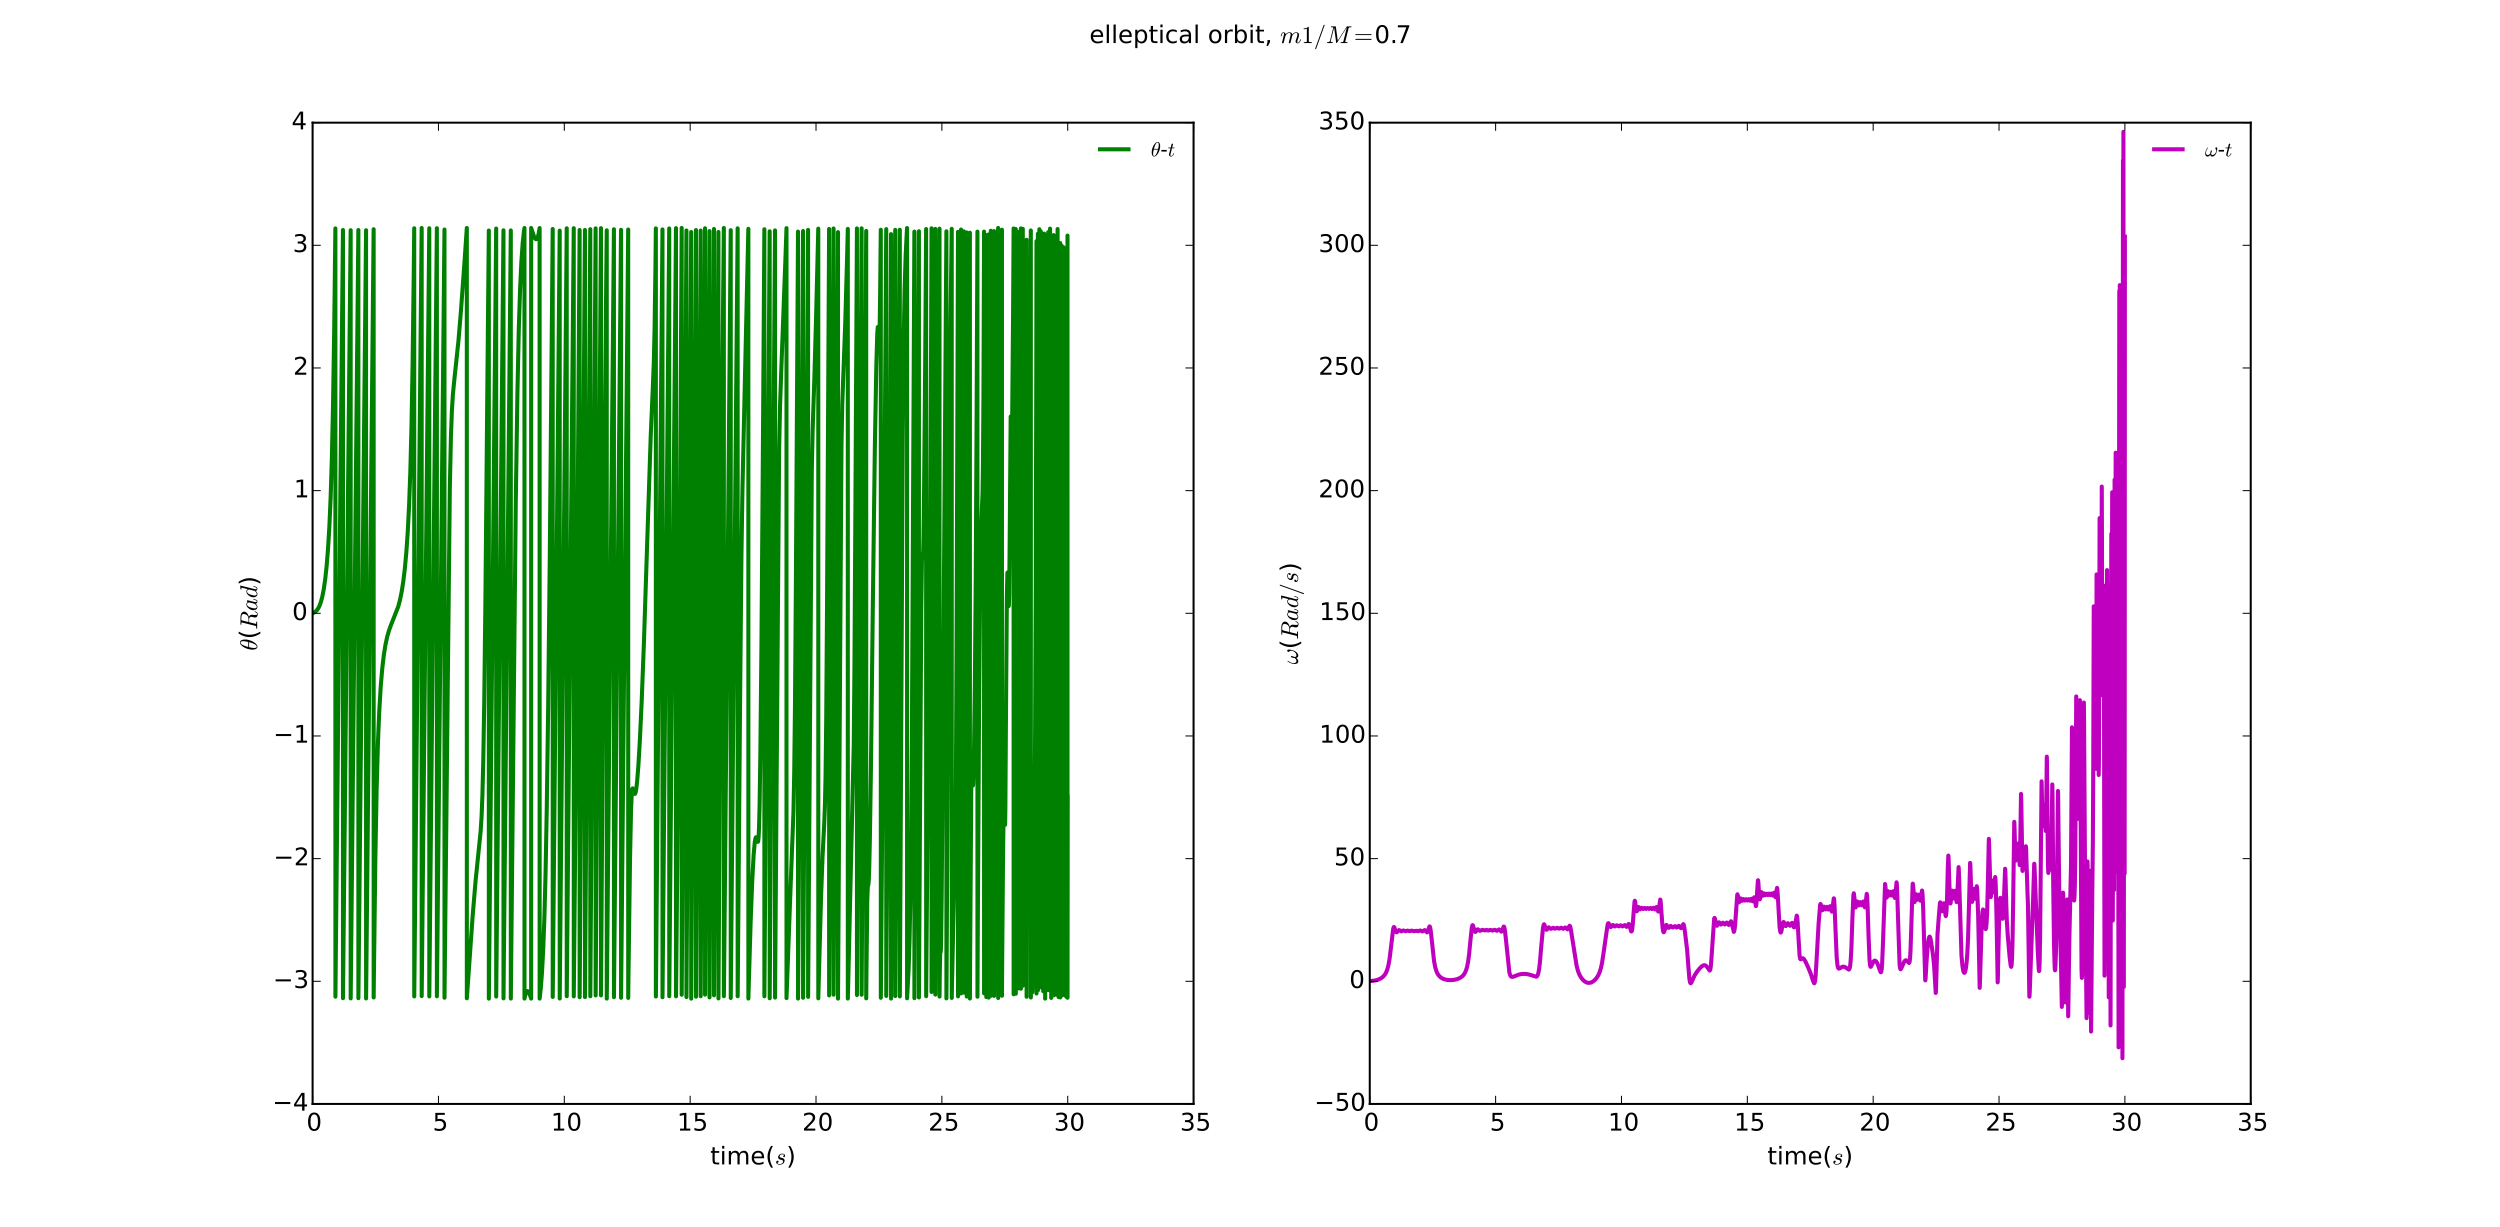 <?xml version="1.0" encoding="utf-8" standalone="no"?>
<!DOCTYPE svg PUBLIC "-//W3C//DTD SVG 1.1//EN"
  "http://www.w3.org/Graphics/SVG/1.1/DTD/svg11.dtd">
<!-- Created with matplotlib (http://matplotlib.org/) -->
<svg height="603pt" version="1.1" viewBox="0 0 1229 603" width="1229pt" xmlns="http://www.w3.org/2000/svg" xmlns:xlink="http://www.w3.org/1999/xlink">
 <defs>
  <style type="text/css">
*{stroke-linecap:butt;stroke-linejoin:round;}
  </style>
 </defs>
 <g id="figure_1">
  <g id="patch_1">
   <path d="
M0 603
L1229.4 603
L1229.4 0
L0 0
z
" style="fill:#ffffff;"/>
  </g>
  <g id="axes_1">
   <g id="patch_2">
    <path d="
M153.675 542.7
L586.759 542.7
L586.759 60.3
L153.675 60.3
z
" style="fill:#ffffff;"/>
   </g>
   <g id="line2d_1">
    <path clip-path="url(#paa341766a5)" d="
M153.675 301.5
L155.011 300.728
L155.766 300.016
L156.447 299.056
L157.115 297.707
L157.783 295.832
L158.464 293.231
L159.157 289.67
L159.862 284.825
L160.567 278.349
L161.26 269.806
L161.916 258.869
L162.547 244.422
L163.141 225.387
L163.71 199.535
L164.292 162.27
L164.873 112.284
L164.886 489.966
L164.985 480.25
L168.598 113.082
L168.61 490.718
L168.709 480.82
L172.384 113.186
L172.397 490.817
L172.496 480.859
L176.171 113.087
L176.183 490.718
L176.282 480.752
L179.957 113.194
L179.969 490.832
L180.068 480.901
L183.682 112.7
L183.694 490.354
L183.793 480.76
L184.523 421.898
L185.154 387.911
L185.785 365.416
L186.441 349.592
L187.146 337.753
L187.889 328.897
L188.668 322.174
L189.472 317.095
L190.314 313.158
L191.205 310.018
L192.244 307.176
L195.783 298.181
L196.649 294.88
L197.466 290.871
L198.258 285.833
L199.025 279.466
L199.768 271.348
L200.46 261.252
L201.116 248.295
L201.723 231.656
L202.279 210.006
L202.824 179.65
L203.405 133.67
L203.628 112.216
L203.641 489.845
L203.74 479.69
L207.291 112.065
L207.303 489.684
L207.402 479.651
L211.028 112.222
L211.04 489.835
L211.139 479.73
L214.765 112.188
L214.777 489.801
L214.876 479.687
L218.502 112.825
L218.514 490.474
L218.613 480.628
L221.137 239.649
L221.669 214.996
L222.152 201.848
L222.659 193.734
L223.303 187.114
L225.344 167.882
L226.582 153.101
L228.24 130.357
L229.489 112.077
L229.502 490.77
L229.601 489.31
L232.36 450.241
L233.783 433.188
L234.996 421.255
L236.283 408.697
L236.741 401.42
L237.149 391.134
L237.57 374.399
L238.04 345.963
L238.621 295.953
L239.648 183.349
L240.304 113.333
L240.317 490.934
L240.416 480.76
L243.917 112.358
L243.93 489.919
L244.029 479.417
L247.506 113.222
L247.518 490.784
L247.617 480.26
L251.107 113.297
L251.119 490.884
L251.218 480.531
L253.544 247.645
L254.361 193.199
L255.029 162.253
L255.672 142.162
L256.316 128.573
L256.947 119.582
L257.553 113.891
L257.826 112.089
L257.838 490.893
L257.937 490.345
L258.432 488.328
L258.84 487.461
L259.162 487.207
L259.434 487.249
L259.743 487.542
L260.164 488.288
L260.771 489.872
L261.105 490.903
L261.117 112.066
L261.216 112.382
L262.577 116.395
L263.122 117.346
L263.493 117.606
L263.765 117.551
L264.05 117.238
L264.384 116.495
L264.78 115.017
L265.237 112.375
L265.275 112.112
L265.287 490.898
L265.386 490.151
L265.906 485.217
L266.462 477.701
L267.044 466.637
L267.626 451.019
L268.195 429.381
L268.789 397.572
L269.482 347.432
L270.286 272.456
L271.709 112.567
L271.721 490.094
L271.82 479.342
L275.149 113.367
L275.161 490.867
L275.26 479.866
L278.601 112.244
L278.614 489.746
L278.713 478.732
L282.053 112.18
L282.066 489.818
L282.165 479.965
L283.316 354.947
L284.095 236.945
L284.937 113.065
L284.949 490.221
L285.048 476.446
L287.56 113.067
L287.572 490.145
L287.671 475.789
L290.183 112.669
L290.195 489.744
L290.294 475.337
L292.806 112.273
L292.819 489.351
L292.918 474.942
L295.43 112.179
L295.442 489.341
L295.541 475.618
L296.667 303.869
L297.447 197.538
L298.276 113.226
L298.288 490.894
L298.387 481.183
L299.661 344.628
L301.802 112.701
L301.815 490.22
L301.913 479.391
L305.304 112.989
L305.316 490.51
L305.415 479.65
L308.818 112.834
L308.83 490.575
L308.929 481.663
L309.709 422.501
L310.216 398.225
L310.575 389.973
L310.847 387.766
L310.996 387.547
L311.021 387.558
L311.157 387.791
L311.491 388.987
L311.912 390.188
L312.11 390.288
L312.27 390.098
L312.493 389.421
L312.815 387.615
L313.248 383.759
L313.817 376.518
L314.547 364.159
L315.438 345.067
L316.515 316.925
L317.987 271.922
L319.917 213.806
L320.883 191.78
L321.427 177.666
L321.798 161.245
L322.207 132.068
L322.417 112.273
L322.429 489.893
L322.528 479.507
L323.419 371.312
L324.892 203.603
L325.671 112.788
L325.684 490.229
L325.783 478.787
L328.987 112.312
L329 489.75
L329.099 478.225
L332.316 112.157
L332.328 489.79
L332.427 479.917
L333.652 347.745
L334.321 243.779
L335.112 112.062
L335.125 488.991
L335.224 473.448
L337.451 113.306
L337.464 490.165
L337.563 474.064
L339.79 114.067
L339.802 490.925
L339.901 474.77
L342.141 113.099
L342.153 489.989
L342.252 474.017
L344.442 113.331
L344.455 489.734
L344.554 469.879
L345.519 298.169
L346.595 112.221
L346.608 488.973
L346.707 472.054
L348.786 113.603
L348.798 490.326
L348.897 473.123
L350.988 112.57
L351 489.296
L351.099 472.059
L353.178 114.014
L353.191 490.82
L353.29 474.202
L355.121 183.607
L355.839 112.074
L355.851 489.745
L355.95 480.055
L357.002 365.577
L359.229 113.16
L359.241 490.608
L359.34 479.196
L362.62 112.246
L362.632 489.764
L362.731 478.8
L363.77 350.109
L364.488 272.714
L364.995 240.495
L366.084 191.628
L367.891 112.486
L367.903 490.881
L368.002 487.076
L368.992 453.64
L369.833 432.203
L370.514 419.958
L371.034 414.095
L371.405 411.992
L371.64 411.591
L371.776 411.669
L371.974 412.124
L372.568 413.863
L372.618 413.814
L372.741 413.36
L372.915 411.66
L373.137 406.942
L373.422 395.492
L373.793 370.441
L374.325 317.77
L374.993 228.376
L375.761 112.693
L375.773 489.783
L375.872 475.592
L378.371 113.696
L378.384 490.743
L378.483 476.104
L380.995 113.262
L381.007 490.407
L381.106 476.446
L383.012 220.896
L383.469 199.515
L384.088 181.668
L386.13 126.89
L386.637 112.149
L386.649 490.666
L386.748 487.79
L388.518 439.635
L390.065 399.137
L390.436 379.963
L390.807 347.921
L391.253 287.646
L392.304 113.859
L392.317 490.892
L392.416 476.256
L394.779 113.577
L394.791 490.507
L394.89 474.947
L397.254 113.027
L397.266 490.059
L397.365 475.163
L399.073 231.674
L399.494 211.535
L400.298 187.333
L401.152 157.433
L402.265 112.404
L402.278 490.777
L402.377 486.762
L403.602 441.685
L404.369 420.884
L405.185 405.158
L405.544 395.752
L405.841 381.501
L406.163 354.307
L406.571 298.209
L407.586 112.564
L407.598 489.351
L407.697 472.769
L409.776 112.314
L409.789 488.992
L409.888 471.422
L411.954 114.105
L411.966 490.91
L412.065 474.178
L413.662 219.501
L414.058 198.939
L414.552 185.016
L415.518 159.152
L416.384 128.376
L416.78 112.52
L416.792 490.889
L416.891 486.817
L419.7 366.215
L420.046 328.517
L420.517 249.037
L421.271 112.277
L421.284 489.159
L421.383 473.373
L423.561 112.258
L423.573 489.01
L423.672 471.98
L425.825 113.536
L425.837 490.781
L425.936 478.43
L426.345 443.225
L426.592 436.111
L426.79 435.219
L426.914 434.782
L427.062 433.159
L427.285 427.615
L427.619 412.778
L428.139 378.361
L429.079 298.009
L430.082 219.557
L430.787 180.392
L431.27 163.872
L431.517 160.782
L431.554 160.753
L431.579 160.802
L431.579 160.802
L431.678 161.549
L431.888 165.526
L432.148 169.628
L432.173 169.585
L432.247 168.768
L432.396 163.843
L432.668 145.251
L433.002 112.956
L433.014 490.512
L433.113 479.672
L433.781 392.369
L435.675 112.635
L435.687 489.612
L435.786 474.341
L437.023 299.821
L437.642 203.941
L438.038 115.083
L438.05 490.883
L438.149 466.197
L438.818 327.598
L440.104 112.992
L440.117 489.666
L440.216 472.21
L442.344 112.954
L442.356 489.839
L442.455 473.633
L443.062 354.496
L443.792 214.117
L444.25 168.362
L444.72 141.905
L445.215 125.714
L445.784 114.19
L445.908 112.098
L445.92 490.767
L446.019 489.11
L446.675 476.245
L447.108 462.871
L447.516 442.964
L447.912 411.833
L448.296 362.185
L448.741 271.025
L449.509 113.86
L449.521 490.695
L449.62 474.649
L451.117 217.695
L451.736 113.685
L451.748 490.346
L451.847 472.357
L452.887 300.651
L453.233 274.515
L453.369 272.34
L453.406 272.448
L453.58 274.374
L453.654 274.706
L453.691 274.554
L453.79 272.908
L453.976 264.98
L454.297 239.7
L454.817 178.737
L455.287 112.606
L455.3 489.74
L455.398 475.947
L456.252 373.535
L457.292 252.838
L457.712 171.079
L457.935 112.243
L457.948 487.641
L458.046 459.679
L458.653 319.404
L459.791 112.526
L459.804 488.939
L459.903 469.4
L461.808 118.294
L461.858 112.419
L461.87 489.914
L461.969 480.244
L462.216 468.369
L462.303 467.898
L462.353 467.977
L462.402 468.035
L462.439 467.938
L462.526 466.841
L462.674 461.136
L462.922 441.264
L463.342 386.825
L465.248 113.717
L465.26 490.798
L465.359 475.915
L465.879 378.168
L466.696 223.003
L467.302 156.202
L467.871 112.486
L467.884 490.582
L467.983 484.591
L468.552 457.949
L469.666 414.139
L469.938 383.006
L470.247 318.497
L470.952 113.98
L470.965 489.805
L471.064 465.815
L472.437 112.831
L472.45 488.384
L472.549 461.489
L473.823 113.725
L473.836 487.995
L473.934 451.55
L474.442 308.397
L475.246 114.268
L475.258 489.894
L475.357 464.262
L476.793 114.404
L476.805 490.858
L476.904 472.05
L477.486 384.874
L477.709 375.391
L477.721 375.357
L477.733 375.366
L477.733 375.366
L477.795 375.972
L477.993 381.307
L478.265 386.172
L478.29 386.177
L478.302 386.15
L478.302 386.15
L478.389 385.407
L478.562 381.209
L478.847 367.602
L479.243 336.654
L479.676 284.411
L480.134 199.146
L480.505 113.873
L480.517 489.993
L480.616 468.53
L481.285 350.591
L481.817 291.209
L482.262 263.544
L482.633 252.483
L483.017 242.29
L483.227 228.109
L483.462 194.999
L483.747 118.196
L483.759 113.856
L483.772 488.321
L483.871 450.921
L484.724 158.745
L484.848 115.566
L484.861 490.142
L484.96 456.271
L485.999 115.26
L486.011 490.438
L486.11 460.359
L486.556 286.565
L487.014 133.577
L487.1 113.439
L487.113 489.537
L487.212 467.852
L487.954 283.847
L488.659 113.613
L488.672 489.573
L488.771 465.177
L489.179 330.693
L489.674 179.463
L490.02 136.211
L490.342 120.315
L490.689 112.062
L490.701 490.612
L490.8 487.615
L491.048 475.407
L491.32 449.498
L491.617 396.852
L491.951 291.955
L492.508 122.53
L492.557 112.932
L492.569 489.515
L492.668 472.534
L493.126 416.691
L493.498 393.394
L493.634 391.331
L493.671 391.562
L493.782 394.361
L494.067 405.496
L494.129 404.512
L494.24 396.692
L494.5 356.64
L494.97 293.531
L495.23 281.799
L495.279 281.47
L495.329 281.702
L495.44 284.018
L495.886 297.941
L495.96 297.266
L496.084 292.647
L496.294 274.199
L496.851 204.771
L496.95 207.746
L497.247 221.437
L497.284 221.132
L497.395 217.56
L497.63 200.815
L498.039 153.371
L498.286 112.316
L498.299 488.769
L498.398 467.627
L498.707 369.861
L499.35 112.58
L499.363 488.541
L499.462 466.932
L500.142 350.804
L500.575 258.85
L500.86 147.346
L500.922 113.945
L500.934 485.898
L501.033 430.447
L501.454 261.6
L501.862 112.286
L501.875 486.043
L501.974 445.611
L502.803 112.502
L502.815 484.557
L502.914 433.595
L503.236 333.857
L503.508 306.144
L503.706 302.193
L503.867 300.35
L504.003 294.821
L504.189 276.06
L504.411 228.119
L504.671 117.86
L504.683 490.018
L504.782 435.628
L505.166 289.601
L505.562 219.517
L505.834 199.203
L505.871 198.899
L505.896 199.108
L505.896 199.108
L505.983 202.392
L506.181 213.34
L506.23 211.998
L506.342 198.647
L506.75 113.296
L506.762 490.368
L506.861 478.796
L507.034 471.288
L507.047 471.36
L507.121 473.264
L507.443 487.898
L507.517 486.171
L507.653 474.443
L507.901 428.714
L508.136 395.418
L508.161 395.97
L508.297 407.541
L508.408 412.349
L508.445 411.73
L508.556 404.557
L508.816 369.325
L509.175 290.224
L509.435 183.635
L509.534 118.564
L509.546 488.418
L509.645 415.855
L510.041 216.596
L510.239 114.894
L510.252 486.82
L510.351 432.055
L510.957 112.682
L510.969 481.58
L511.068 404.959
L511.452 212.37
L511.638 113.715
L511.65 485.366
L511.749 428.42
L512.368 115.513
L512.38 484.073
L512.479 394.867
L512.825 118.78
L512.838 487.28
L512.937 408.019
L513.308 114.837
L513.32 484.874
L513.419 410.874
L513.778 119.115
L513.791 490.906
L513.89 433.723
L514.36 116.056
L514.372 486.523
L514.471 413.184
L514.805 236.302
L515.127 194.243
L515.313 114.114
L515.325 486.734
L515.424 436.786
L515.721 344.697
L515.894 320.972
L516.055 229.72
L516.204 112.394
L516.216 482.386
L516.315 418.229
L516.76 117.606
L516.773 490.568
L516.872 458.541
L516.934 454.296
L516.995 455.677
L517.033 453.825
L517.132 430.695
L517.354 307.756
L517.713 137.388
L517.775 132.306
L517.824 135.096
L517.874 138.202
L517.911 135.951
L517.985 115.576
L517.998 489.301
L518.097 434.187
L518.505 119.282
L518.517 488.924
L518.616 403.941
L518.913 220.828
L519.074 188.005
L519.223 117.183
L519.235 488.958
L519.334 431.913
L519.606 340.974
L519.718 292.256
L519.916 112.587
L519.928 481.409
L520.027 413.075
L520.398 123.041
L520.411 490.175
L520.51 421.653
L521.227 119.503
L521.24 490.334
L521.339 401.125
L521.636 199.817
L521.722 187.288
L521.772 191.017
L521.834 196.37
L521.871 191.342
L521.982 130.758
L521.994 120.886
L522.007 489.328
L522.106 381.447
L522.316 125.269
L522.329 489.047
L522.428 356.6
L522.626 216.291
L522.638 216.52
L522.7 222.1
L522.737 219.001
L522.836 178.036
L522.91 121.625
L522.922 489.037
L523.021 386.475
L523.257 263.533
L523.393 124.511
L523.405 489.227
L523.504 398.809
L523.64 345.48
L523.677 348.494
L523.714 352.782
L523.739 350.446
L523.739 350.446
L523.826 297.344
L523.95 129.679
L523.962 488.643
L524.061 353.09
L524.209 128.609
L524.222 490.026
L524.321 409.418
L524.482 364.797
L524.779 115.813
L524.791 490.488
L524.89 391.68" style="fill:none;stroke:#008000;stroke-linecap:square;stroke-width:2;"/>
   </g>
   <g id="patch_3">
    <path d="
M153.675 60.3
L586.759 60.3" style="fill:none;stroke:#000000;stroke-linecap:square;stroke-linejoin:miter;"/>
   </g>
   <g id="patch_4">
    <path d="
M586.759 542.7
L586.759 60.3" style="fill:none;stroke:#000000;stroke-linecap:square;stroke-linejoin:miter;"/>
   </g>
   <g id="patch_5">
    <path d="
M153.675 542.7
L586.759 542.7" style="fill:none;stroke:#000000;stroke-linecap:square;stroke-linejoin:miter;"/>
   </g>
   <g id="patch_6">
    <path d="
M153.675 542.7
L153.675 60.3" style="fill:none;stroke:#000000;stroke-linecap:square;stroke-linejoin:miter;"/>
   </g>
   <g id="matplotlib.axis_1">
    <g id="xtick_1">
     <g id="line2d_2">
      <defs>
       <path d="
M0 0
L0 -4" id="m93b0483c22" style="stroke:#000000;stroke-width:0.5;"/>
      </defs>
      <g>
       <use style="stroke:#000000;stroke-width:0.5;" x="153.675" xlink:href="#m93b0483c22" y="542.7"/>
      </g>
     </g>
     <g id="line2d_3">
      <defs>
       <path d="
M0 0
L0 4" id="m741efc42ff" style="stroke:#000000;stroke-width:0.5;"/>
      </defs>
      <g>
       <use style="stroke:#000000;stroke-width:0.5;" x="153.675" xlink:href="#m741efc42ff" y="60.3"/>
      </g>
     </g>
     <g id="text_1">
      <!-- 0 -->
      <defs>
       <path d="
M31.781 66.406
Q24.172 66.406 20.328 58.906
Q16.5 51.422 16.5 36.375
Q16.5 21.391 20.328 13.891
Q24.172 6.391 31.781 6.391
Q39.453 6.391 43.281 13.891
Q47.125 21.391 47.125 36.375
Q47.125 51.422 43.281 58.906
Q39.453 66.406 31.781 66.406
M31.781 74.219
Q44.047 74.219 50.516 64.516
Q56.984 54.828 56.984 36.375
Q56.984 17.969 50.516 8.266
Q44.047 -1.422 31.781 -1.422
Q19.531 -1.422 13.062 8.266
Q6.594 17.969 6.594 36.375
Q6.594 54.828 13.062 64.516
Q19.531 74.219 31.781 74.219" id="BitstreamVeraSans-Roman-30"/>
      </defs>
      <g transform="translate(150.652 555.818)scale(0.12 -0.12)">
       <use xlink:href="#BitstreamVeraSans-Roman-30"/>
      </g>
     </g>
    </g>
    <g id="xtick_2">
     <g id="line2d_4">
      <g>
       <use style="stroke:#000000;stroke-width:0.5;" x="215.544" xlink:href="#m93b0483c22" y="542.7"/>
      </g>
     </g>
     <g id="line2d_5">
      <g>
       <use style="stroke:#000000;stroke-width:0.5;" x="215.544" xlink:href="#m741efc42ff" y="60.3"/>
      </g>
     </g>
     <g id="text_2">
      <!-- 5 -->
      <defs>
       <path d="
M10.797 72.906
L49.516 72.906
L49.516 64.594
L19.828 64.594
L19.828 46.734
Q21.969 47.469 24.109 47.828
Q26.266 48.188 28.422 48.188
Q40.625 48.188 47.75 41.5
Q54.891 34.812 54.891 23.391
Q54.891 11.625 47.562 5.094
Q40.234 -1.422 26.906 -1.422
Q22.312 -1.422 17.547 -0.641
Q12.797 0.141 7.719 1.703
L7.719 11.625
Q12.109 9.234 16.797 8.062
Q21.484 6.891 26.703 6.891
Q35.156 6.891 40.078 11.328
Q45.016 15.766 45.016 23.391
Q45.016 31 40.078 35.438
Q35.156 39.891 26.703 39.891
Q22.75 39.891 18.812 39.016
Q14.891 38.141 10.797 36.281
z
" id="BitstreamVeraSans-Roman-35"/>
      </defs>
      <g transform="translate(212.714 555.818)scale(0.12 -0.12)">
       <use xlink:href="#BitstreamVeraSans-Roman-35"/>
      </g>
     </g>
    </g>
    <g id="xtick_3">
     <g id="line2d_6">
      <g>
       <use style="stroke:#000000;stroke-width:0.5;" x="277.413" xlink:href="#m93b0483c22" y="542.7"/>
      </g>
     </g>
     <g id="line2d_7">
      <g>
       <use style="stroke:#000000;stroke-width:0.5;" x="277.413" xlink:href="#m741efc42ff" y="60.3"/>
      </g>
     </g>
     <g id="text_3">
      <!-- 10 -->
      <defs>
       <path d="
M12.406 8.297
L28.516 8.297
L28.516 63.922
L10.984 60.406
L10.984 69.391
L28.422 72.906
L38.281 72.906
L38.281 8.297
L54.391 8.297
L54.391 0
L12.406 0
z
" id="BitstreamVeraSans-Roman-31"/>
      </defs>
      <g transform="translate(270.836 555.818)scale(0.12 -0.12)">
       <use xlink:href="#BitstreamVeraSans-Roman-31"/>
       <use x="63.623" xlink:href="#BitstreamVeraSans-Roman-30"/>
      </g>
     </g>
    </g>
    <g id="xtick_4">
     <g id="line2d_8">
      <g>
       <use style="stroke:#000000;stroke-width:0.5;" x="339.282" xlink:href="#m93b0483c22" y="542.7"/>
      </g>
     </g>
     <g id="line2d_9">
      <g>
       <use style="stroke:#000000;stroke-width:0.5;" x="339.282" xlink:href="#m741efc42ff" y="60.3"/>
      </g>
     </g>
     <g id="text_4">
      <!-- 15 -->
      <g transform="translate(332.831 555.818)scale(0.12 -0.12)">
       <use xlink:href="#BitstreamVeraSans-Roman-31"/>
       <use x="63.623" xlink:href="#BitstreamVeraSans-Roman-35"/>
      </g>
     </g>
    </g>
    <g id="xtick_5">
     <g id="line2d_10">
      <g>
       <use style="stroke:#000000;stroke-width:0.5;" x="401.152" xlink:href="#m93b0483c22" y="542.7"/>
      </g>
     </g>
     <g id="line2d_11">
      <g>
       <use style="stroke:#000000;stroke-width:0.5;" x="401.152" xlink:href="#m741efc42ff" y="60.3"/>
      </g>
     </g>
     <g id="text_5">
      <!-- 20 -->
      <defs>
       <path d="
M19.188 8.297
L53.609 8.297
L53.609 0
L7.328 0
L7.328 8.297
Q12.938 14.109 22.625 23.891
Q32.328 33.688 34.812 36.531
Q39.547 41.844 41.422 45.531
Q43.312 49.219 43.312 52.781
Q43.312 58.594 39.234 62.25
Q35.156 65.922 28.609 65.922
Q23.969 65.922 18.812 64.312
Q13.672 62.703 7.812 59.422
L7.812 69.391
Q13.766 71.781 18.938 73
Q24.125 74.219 28.422 74.219
Q39.75 74.219 46.484 68.547
Q53.219 62.891 53.219 53.422
Q53.219 48.922 51.531 44.891
Q49.859 40.875 45.406 35.406
Q44.188 33.984 37.641 27.219
Q31.109 20.453 19.188 8.297" id="BitstreamVeraSans-Roman-32"/>
      </defs>
      <g transform="translate(394.355 555.818)scale(0.12 -0.12)">
       <use xlink:href="#BitstreamVeraSans-Roman-32"/>
       <use x="63.623" xlink:href="#BitstreamVeraSans-Roman-30"/>
      </g>
     </g>
    </g>
    <g id="xtick_6">
     <g id="line2d_12">
      <g>
       <use style="stroke:#000000;stroke-width:0.5;" x="463.021" xlink:href="#m93b0483c22" y="542.7"/>
      </g>
     </g>
     <g id="line2d_13">
      <g>
       <use style="stroke:#000000;stroke-width:0.5;" x="463.021" xlink:href="#m741efc42ff" y="60.3"/>
      </g>
     </g>
     <g id="text_6">
      <!-- 25 -->
      <g transform="translate(456.35 555.818)scale(0.12 -0.12)">
       <use xlink:href="#BitstreamVeraSans-Roman-32"/>
       <use x="63.623" xlink:href="#BitstreamVeraSans-Roman-35"/>
      </g>
     </g>
    </g>
    <g id="xtick_7">
     <g id="line2d_14">
      <g>
       <use style="stroke:#000000;stroke-width:0.5;" x="524.89" xlink:href="#m93b0483c22" y="542.7"/>
      </g>
     </g>
     <g id="line2d_15">
      <g>
       <use style="stroke:#000000;stroke-width:0.5;" x="524.89" xlink:href="#m741efc42ff" y="60.3"/>
      </g>
     </g>
     <g id="text_7">
      <!-- 30 -->
      <defs>
       <path d="
M40.578 39.312
Q47.656 37.797 51.625 33
Q55.609 28.219 55.609 21.188
Q55.609 10.406 48.188 4.484
Q40.766 -1.422 27.094 -1.422
Q22.516 -1.422 17.656 -0.516
Q12.797 0.391 7.625 2.203
L7.625 11.719
Q11.719 9.328 16.594 8.109
Q21.484 6.891 26.812 6.891
Q36.078 6.891 40.938 10.547
Q45.797 14.203 45.797 21.188
Q45.797 27.641 41.281 31.266
Q36.766 34.906 28.719 34.906
L20.219 34.906
L20.219 43.016
L29.109 43.016
Q36.375 43.016 40.234 45.922
Q44.094 48.828 44.094 54.297
Q44.094 59.906 40.109 62.906
Q36.141 65.922 28.719 65.922
Q24.656 65.922 20.016 65.031
Q15.375 64.156 9.812 62.312
L9.812 71.094
Q15.438 72.656 20.344 73.438
Q25.25 74.219 29.594 74.219
Q40.828 74.219 47.359 69.109
Q53.906 64.016 53.906 55.328
Q53.906 49.266 50.438 45.094
Q46.969 40.922 40.578 39.312" id="BitstreamVeraSans-Roman-33"/>
      </defs>
      <g transform="translate(518.111 555.818)scale(0.12 -0.12)">
       <use xlink:href="#BitstreamVeraSans-Roman-33"/>
       <use x="63.623" xlink:href="#BitstreamVeraSans-Roman-30"/>
      </g>
     </g>
    </g>
    <g id="xtick_8">
     <g id="line2d_16">
      <g>
       <use style="stroke:#000000;stroke-width:0.5;" x="586.759" xlink:href="#m93b0483c22" y="542.7"/>
      </g>
     </g>
     <g id="line2d_17">
      <g>
       <use style="stroke:#000000;stroke-width:0.5;" x="586.759" xlink:href="#m741efc42ff" y="60.3"/>
      </g>
     </g>
     <g id="text_8">
      <!-- 35 -->
      <g transform="translate(580.106 555.818)scale(0.12 -0.12)">
       <use xlink:href="#BitstreamVeraSans-Roman-33"/>
       <use x="63.623" xlink:href="#BitstreamVeraSans-Roman-35"/>
      </g>
     </g>
    </g>
    <g id="text_9">
     <!-- time($s$) -->
     <defs>
      <path d="
M8.016 75.875
L15.828 75.875
Q23.141 64.359 26.781 53.312
Q30.422 42.281 30.422 31.391
Q30.422 20.453 26.781 9.375
Q23.141 -1.703 15.828 -13.188
L8.016 -13.188
Q14.5 -2 17.703 9.062
Q20.906 20.125 20.906 31.391
Q20.906 42.672 17.703 53.656
Q14.5 64.656 8.016 75.875" id="BitstreamVeraSans-Roman-29"/>
      <path d="
M52 44.188
Q55.375 50.25 60.062 53.125
Q64.75 56 71.094 56
Q79.641 56 84.281 50.016
Q88.922 44.047 88.922 33.016
L88.922 0
L79.891 0
L79.891 32.719
Q79.891 40.578 77.094 44.375
Q74.312 48.188 68.609 48.188
Q61.625 48.188 57.562 43.547
Q53.516 38.922 53.516 30.906
L53.516 0
L44.484 0
L44.484 32.719
Q44.484 40.625 41.703 44.406
Q38.922 48.188 33.109 48.188
Q26.219 48.188 22.156 43.531
Q18.109 38.875 18.109 30.906
L18.109 0
L9.078 0
L9.078 54.688
L18.109 54.688
L18.109 46.188
Q21.188 51.219 25.484 53.609
Q29.781 56 35.688 56
Q41.656 56 45.828 52.969
Q50 49.953 52 44.188" id="BitstreamVeraSans-Roman-6d"/>
      <path d="
M8.688 6.109
Q11.375 1.516 19.484 1.516
Q23 1.516 26.172 2.703
Q29.344 3.906 31.422 6.297
Q33.5 8.688 33.5 12.109
Q33.5 14.703 31.641 16.359
Q29.781 18.016 27.094 18.609
L21.688 19.672
Q17.969 20.609 15.578 23.141
Q13.188 25.688 13.188 29.297
Q13.188 33.734 15.594 37.156
Q18.016 40.578 21.969 42.375
Q25.922 44.188 30.172 44.188
Q34.719 44.188 38.297 42.016
Q41.891 39.844 41.891 35.594
Q41.891 33.297 40.594 31.531
Q39.312 29.781 37.016 29.781
Q35.688 29.781 34.734 30.641
Q33.797 31.5 33.797 32.812
Q33.797 33.984 34.453 35.078
Q35.109 36.188 36.203 36.844
Q37.312 37.5 38.484 37.5
Q37.594 39.656 35.172 40.625
Q32.766 41.609 29.984 41.609
Q27.438 41.609 24.891 40.578
Q22.359 39.547 20.812 37.562
Q19.281 35.594 19.281 32.906
Q19.281 31.109 20.547 29.734
Q21.828 28.375 23.688 27.781
L29.5 26.609
Q32.281 26.031 34.594 24.531
Q36.922 23.047 38.25 20.766
Q39.594 18.5 39.594 15.578
Q39.594 11.859 37.516 8.25
Q35.453 4.641 32.422 2.484
Q27.094 -1.125 19.391 -1.125
Q14.062 -1.125 9.609 1.312
Q5.172 3.766 5.172 8.594
Q5.172 11.328 6.75 13.344
Q8.344 15.375 11.078 15.375
Q12.703 15.375 13.797 14.391
Q14.891 13.422 14.891 11.812
Q14.891 9.516 13.172 7.812
Q11.469 6.109 9.188 6.109
z
" id="Cmmi10-73"/>
      <path d="
M9.422 54.688
L18.406 54.688
L18.406 0
L9.422 0
z

M9.422 75.984
L18.406 75.984
L18.406 64.594
L9.422 64.594
z
" id="BitstreamVeraSans-Roman-69"/>
      <path d="
M31 75.875
Q24.469 64.656 21.281 53.656
Q18.109 42.672 18.109 31.391
Q18.109 20.125 21.312 9.062
Q24.516 -2 31 -13.188
L23.188 -13.188
Q15.875 -1.703 12.234 9.375
Q8.594 20.453 8.594 31.391
Q8.594 42.281 12.203 53.312
Q15.828 64.359 23.188 75.875
z
" id="BitstreamVeraSans-Roman-28"/>
      <path d="
M56.203 29.594
L56.203 25.203
L14.891 25.203
Q15.484 15.922 20.484 11.062
Q25.484 6.203 34.422 6.203
Q39.594 6.203 44.453 7.469
Q49.312 8.734 54.109 11.281
L54.109 2.781
Q49.266 0.734 44.188 -0.344
Q39.109 -1.422 33.891 -1.422
Q20.797 -1.422 13.156 6.188
Q5.516 13.812 5.516 26.812
Q5.516 40.234 12.766 48.109
Q20.016 56 32.328 56
Q43.359 56 49.781 48.891
Q56.203 41.797 56.203 29.594
M47.219 32.234
Q47.125 39.594 43.094 43.984
Q39.062 48.391 32.422 48.391
Q24.906 48.391 20.391 44.141
Q15.875 39.891 15.188 32.172
z
" id="BitstreamVeraSans-Roman-65"/>
      <path d="
M18.312 70.219
L18.312 54.688
L36.812 54.688
L36.812 47.703
L18.312 47.703
L18.312 18.016
Q18.312 11.328 20.141 9.422
Q21.969 7.516 27.594 7.516
L36.812 7.516
L36.812 0
L27.594 0
Q17.188 0 13.234 3.875
Q9.281 7.766 9.281 18.016
L9.281 47.703
L2.688 47.703
L2.688 54.688
L9.281 54.688
L9.281 70.219
z
" id="BitstreamVeraSans-Roman-74"/>
     </defs>
     <g transform="translate(349.157 572.432)scale(0.12 -0.12)">
      <use transform="translate(0.0 0.016)" xlink:href="#BitstreamVeraSans-Roman-74"/>
      <use transform="translate(39.209 0.016)" xlink:href="#BitstreamVeraSans-Roman-69"/>
      <use transform="translate(66.992 0.016)" xlink:href="#BitstreamVeraSans-Roman-6d"/>
      <use transform="translate(164.404 0.016)" xlink:href="#BitstreamVeraSans-Roman-65"/>
      <use transform="translate(225.928 0.016)" xlink:href="#BitstreamVeraSans-Roman-28"/>
      <use transform="translate(264.941 0.016)" xlink:href="#Cmmi10-73"/>
      <use transform="translate(311.719 0.016)" xlink:href="#BitstreamVeraSans-Roman-29"/>
     </g>
    </g>
   </g>
   <g id="matplotlib.axis_2">
    <g id="ytick_1">
     <g id="line2d_18">
      <defs>
       <path d="
M0 0
L4 0" id="m728421d6d4" style="stroke:#000000;stroke-width:0.5;"/>
      </defs>
      <g>
       <use style="stroke:#000000;stroke-width:0.5;" x="153.675" xlink:href="#m728421d6d4" y="542.7"/>
      </g>
     </g>
     <g id="line2d_19">
      <defs>
       <path d="
M0 0
L-4 0" id="mcb0005524f" style="stroke:#000000;stroke-width:0.5;"/>
      </defs>
      <g>
       <use style="stroke:#000000;stroke-width:0.5;" x="586.759" xlink:href="#mcb0005524f" y="542.7"/>
      </g>
     </g>
     <g id="text_10">
      <!-- −4 -->
      <defs>
       <path d="
M10.594 35.5
L73.188 35.5
L73.188 27.203
L10.594 27.203
z
" id="BitstreamVeraSans-Roman-2212"/>
       <path d="
M37.797 64.312
L12.891 25.391
L37.797 25.391
z

M35.203 72.906
L47.609 72.906
L47.609 25.391
L58.016 25.391
L58.016 17.188
L47.609 17.188
L47.609 0
L37.797 0
L37.797 17.188
L4.891 17.188
L4.891 26.703
z
" id="BitstreamVeraSans-Roman-34"/>
      </defs>
      <g transform="translate(133.929 546.011)scale(0.12 -0.12)">
       <use xlink:href="#BitstreamVeraSans-Roman-2212"/>
       <use x="83.789" xlink:href="#BitstreamVeraSans-Roman-34"/>
      </g>
     </g>
    </g>
    <g id="ytick_2">
     <g id="line2d_20">
      <g>
       <use style="stroke:#000000;stroke-width:0.5;" x="153.675" xlink:href="#m728421d6d4" y="482.4"/>
      </g>
     </g>
     <g id="line2d_21">
      <g>
       <use style="stroke:#000000;stroke-width:0.5;" x="586.759" xlink:href="#mcb0005524f" y="482.4"/>
      </g>
     </g>
     <g id="text_11">
      <!-- −3 -->
      <g transform="translate(134.218 485.711)scale(0.12 -0.12)">
       <use xlink:href="#BitstreamVeraSans-Roman-2212"/>
       <use x="83.789" xlink:href="#BitstreamVeraSans-Roman-33"/>
      </g>
     </g>
    </g>
    <g id="ytick_3">
     <g id="line2d_22">
      <g>
       <use style="stroke:#000000;stroke-width:0.5;" x="153.675" xlink:href="#m728421d6d4" y="422.1"/>
      </g>
     </g>
     <g id="line2d_23">
      <g>
       <use style="stroke:#000000;stroke-width:0.5;" x="586.759" xlink:href="#mcb0005524f" y="422.1"/>
      </g>
     </g>
     <g id="text_12">
      <!-- −2 -->
      <g transform="translate(134.458 425.411)scale(0.12 -0.12)">
       <use xlink:href="#BitstreamVeraSans-Roman-2212"/>
       <use x="83.789" xlink:href="#BitstreamVeraSans-Roman-32"/>
      </g>
     </g>
    </g>
    <g id="ytick_4">
     <g id="line2d_24">
      <g>
       <use style="stroke:#000000;stroke-width:0.5;" x="153.675" xlink:href="#m728421d6d4" y="361.8"/>
      </g>
     </g>
     <g id="line2d_25">
      <g>
       <use style="stroke:#000000;stroke-width:0.5;" x="586.759" xlink:href="#mcb0005524f" y="361.8"/>
      </g>
     </g>
     <g id="text_13">
      <!-- −1 -->
      <g transform="translate(134.364 365.111)scale(0.12 -0.12)">
       <use xlink:href="#BitstreamVeraSans-Roman-2212"/>
       <use x="83.789" xlink:href="#BitstreamVeraSans-Roman-31"/>
      </g>
     </g>
    </g>
    <g id="ytick_5">
     <g id="line2d_26">
      <g>
       <use style="stroke:#000000;stroke-width:0.5;" x="153.675" xlink:href="#m728421d6d4" y="301.5"/>
      </g>
     </g>
     <g id="line2d_27">
      <g>
       <use style="stroke:#000000;stroke-width:0.5;" x="586.759" xlink:href="#mcb0005524f" y="301.5"/>
      </g>
     </g>
     <g id="text_14">
      <!-- 0 -->
      <g transform="translate(143.628 304.811)scale(0.12 -0.12)">
       <use xlink:href="#BitstreamVeraSans-Roman-30"/>
      </g>
     </g>
    </g>
    <g id="ytick_6">
     <g id="line2d_28">
      <g>
       <use style="stroke:#000000;stroke-width:0.5;" x="153.675" xlink:href="#m728421d6d4" y="241.2"/>
      </g>
     </g>
     <g id="line2d_29">
      <g>
       <use style="stroke:#000000;stroke-width:0.5;" x="586.759" xlink:href="#mcb0005524f" y="241.2"/>
      </g>
     </g>
     <g id="text_15">
      <!-- 1 -->
      <g transform="translate(144.466 244.511)scale(0.12 -0.12)">
       <use xlink:href="#BitstreamVeraSans-Roman-31"/>
      </g>
     </g>
    </g>
    <g id="ytick_7">
     <g id="line2d_30">
      <g>
       <use style="stroke:#000000;stroke-width:0.5;" x="153.675" xlink:href="#m728421d6d4" y="180.9"/>
      </g>
     </g>
     <g id="line2d_31">
      <g>
       <use style="stroke:#000000;stroke-width:0.5;" x="586.759" xlink:href="#mcb0005524f" y="180.9"/>
      </g>
     </g>
     <g id="text_16">
      <!-- 2 -->
      <g transform="translate(144.121 184.211)scale(0.12 -0.12)">
       <use xlink:href="#BitstreamVeraSans-Roman-32"/>
      </g>
     </g>
    </g>
    <g id="ytick_8">
     <g id="line2d_32">
      <g>
       <use style="stroke:#000000;stroke-width:0.5;" x="153.675" xlink:href="#m728421d6d4" y="120.6"/>
      </g>
     </g>
     <g id="line2d_33">
      <g>
       <use style="stroke:#000000;stroke-width:0.5;" x="586.759" xlink:href="#mcb0005524f" y="120.6"/>
      </g>
     </g>
     <g id="text_17">
      <!-- 3 -->
      <g transform="translate(143.917 123.911)scale(0.12 -0.12)">
       <use xlink:href="#BitstreamVeraSans-Roman-33"/>
      </g>
     </g>
    </g>
    <g id="ytick_9">
     <g id="line2d_34">
      <g>
       <use style="stroke:#000000;stroke-width:0.5;" x="153.675" xlink:href="#m728421d6d4" y="60.3"/>
      </g>
     </g>
     <g id="line2d_35">
      <g>
       <use style="stroke:#000000;stroke-width:0.5;" x="586.759" xlink:href="#mcb0005524f" y="60.3"/>
      </g>
     </g>
     <g id="text_18">
      <!-- 4 -->
      <g transform="translate(143.3 63.611)scale(0.12 -0.12)">
       <use xlink:href="#BitstreamVeraSans-Roman-34"/>
      </g>
     </g>
    </g>
    <g id="text_19">
     <!-- $\theta$($Rad$) -->
     <defs>
      <path d="
M16.109 -1.125
Q11.578 -1.125 8.844 2.188
Q6.109 5.516 5.047 10.203
Q4 14.891 4 19.484
L4 19.578
Q4 24.562 4.953 29.922
Q5.906 35.297 7.703 40.641
Q9.516 46 11.625 50.203
Q13.094 53.125 15.406 56.734
Q17.719 60.359 20.578 63.5
Q23.438 66.656 26.734 68.578
Q30.031 70.516 33.406 70.516
L33.5 70.516
Q37.109 70.516 39.516 68.5
Q41.938 66.5 43.281 63.375
Q44.625 60.25 45.156 56.688
Q45.703 53.125 45.703 49.906
Q45.703 42.328 43.656 34.438
Q41.609 26.562 37.984 19.188
Q36.625 16.406 34.203 12.641
Q31.781 8.891 29.078 5.906
Q26.375 2.938 23 0.906
Q19.625 -1.125 16.219 -1.125
z

M16.312 1.516
Q19.625 1.516 22.672 5.047
Q25.734 8.594 28.031 13.641
Q30.328 18.703 32.062 24
Q33.797 29.297 34.625 33.016
L14.203 33.016
Q12.641 26.703 11.766 22.141
Q10.891 17.578 10.891 13.188
Q10.891 1.516 16.312 1.516
M14.984 36.531
L35.5 36.531
Q36.578 40.922 37.203 43.875
Q37.844 46.828 38.281 50.094
Q38.719 53.375 38.719 56.203
Q38.719 67.922 33.406 67.922
Q27.047 67.922 22.438 57.688
Q17.828 47.469 14.984 36.531" id="Cmmi10-b5"/>
      <path d="
M17.391 -1.125
Q11.078 -1.125 7.438 3.641
Q3.812 8.406 3.812 14.891
Q3.812 21.297 7.125 28.172
Q10.453 35.062 16.094 39.625
Q21.734 44.188 28.219 44.188
Q31.203 44.188 33.547 42.578
Q35.891 40.969 37.203 38.188
Q38.328 42.188 41.609 42.188
Q42.875 42.188 43.719 41.422
Q44.578 40.672 44.578 39.406
Q44.578 39.109 44.547 38.953
Q44.531 38.812 44.484 38.625
L37.5 10.688
Q36.812 7.719 36.812 5.812
Q36.812 1.516 39.703 1.516
Q42.828 1.516 44.453 5.484
Q46.094 9.469 47.219 14.703
Q47.406 15.281 48 15.281
L49.219 15.281
Q49.609 15.281 49.844 14.938
Q50.094 14.594 50.094 14.312
Q48.344 7.328 46.266 3.094
Q44.188 -1.125 39.5 -1.125
Q36.141 -1.125 33.547 0.844
Q30.953 2.828 30.328 6.109
Q23.875 -1.125 17.391 -1.125
M17.484 1.516
Q21.094 1.516 24.484 4.219
Q27.875 6.938 30.328 10.594
Q30.422 10.688 30.422 10.891
L35.797 32.625
L35.891 32.906
Q35.297 36.469 33.312 39.031
Q31.344 41.609 27.984 41.609
Q24.609 41.609 21.703 38.844
Q18.797 36.078 16.797 32.328
Q14.844 28.328 13.062 21.344
Q11.281 14.359 11.281 10.5
Q11.281 7.031 12.766 4.266
Q14.266 1.516 17.484 1.516" id="Cmmi10-61"/>
      <path d="
M4.891 0
Q3.906 0 3.906 1.312
Q3.953 1.562 4.094 2.172
Q4.25 2.781 4.516 3.141
Q4.781 3.516 5.172 3.516
Q11.281 3.516 13.719 4.203
Q14.984 4.641 15.578 6.891
L29.297 61.812
Q29.5 62.797 29.5 63.188
Q29.5 64.266 28.328 64.406
Q26.422 64.797 21.094 64.797
Q20.125 64.797 20.125 66.109
Q20.172 66.359 20.312 66.969
Q20.453 67.578 20.719 67.938
Q21 68.312 21.391 68.312
L51.703 68.312
Q55.328 68.312 59.234 67.484
Q63.141 66.656 66.406 64.875
Q69.672 63.094 71.766 60.125
Q73.875 57.172 73.875 53.219
Q73.875 48.188 70.547 44.234
Q67.234 40.281 62.156 37.625
Q57.078 34.969 52.297 33.891
Q56.203 32.469 58.688 29.359
Q61.188 26.266 61.188 22.219
Q61.188 21.688 61.156 21.406
Q61.141 21.141 61.078 20.797
L60.297 11.922
Q60.203 9.969 60.109 8.594
Q60.016 7.234 60.016 6.391
Q60.016 3.656 60.812 2.016
Q61.625 0.391 64.016 0.391
Q67.141 0.391 69.5 3.297
Q71.875 6.203 72.609 9.625
Q73.047 10.5 73.578 10.5
L74.516 10.5
Q75.484 10.5 75.484 9.188
Q74.75 6.297 73.156 3.703
Q71.578 1.125 69.156 -0.531
Q66.75 -2.203 63.922 -2.203
Q58.062 -2.203 53.938 0.406
Q49.812 3.031 49.812 8.594
Q49.812 10.688 50.203 12.312
L52.391 21.188
Q52.781 22.406 52.781 24.031
Q52.781 28.172 49.969 30.531
Q47.172 32.906 42.922 32.906
L30.609 32.906
L24.031 6.5
Q23.781 5.672 23.781 5.078
Q23.781 4.047 25 3.906
Q26.906 3.516 32.172 3.516
Q33.203 3.516 33.203 2.203
Q32.859 0.781 32.656 0.391
Q32.469 0 31.5 0
z

M31.203 35.5
L42.281 35.5
Q53.172 35.5 58.688 41.016
Q61.234 43.562 62.719 47.484
Q64.203 51.422 64.203 55.328
Q64.203 59.031 62.031 61.125
Q59.859 63.234 56.656 64.016
Q53.469 64.797 49.609 64.797
L42.922 64.797
Q40.188 64.797 39.297 64.328
Q38.422 63.875 37.703 61.375
z
" id="Cmmi10-52"/>
      <path d="
M17.391 -1.125
Q11.078 -1.125 7.438 3.641
Q3.812 8.406 3.812 14.891
Q3.812 21.297 7.125 28.172
Q10.453 35.062 16.094 39.625
Q21.734 44.188 28.219 44.188
Q31.156 44.188 33.516 42.547
Q35.891 40.922 37.203 38.188
L42.828 60.5
Q43.219 62.203 43.312 63.188
Q43.312 64.797 36.812 64.797
Q35.797 64.797 35.797 66.109
Q35.844 66.359 36.016 66.984
Q36.188 67.625 36.453 67.969
Q36.719 68.312 37.203 68.312
L50.688 69.391
Q51.906 69.391 51.906 68.109
L37.5 10.594
Q36.812 8.938 36.812 5.812
Q36.812 1.516 39.703 1.516
Q42.828 1.516 44.453 5.484
Q46.094 9.469 47.219 14.703
Q47.406 15.281 48 15.281
L49.219 15.281
Q49.609 15.281 49.844 14.938
Q50.094 14.594 50.094 14.312
Q48.344 7.328 46.266 3.094
Q44.188 -1.125 39.5 -1.125
Q36.141 -1.125 33.547 0.844
Q30.953 2.828 30.328 6.109
Q23.875 -1.125 17.391 -1.125
M17.484 1.516
Q21.094 1.516 24.484 4.219
Q27.875 6.938 30.328 10.594
Q30.422 10.688 30.422 10.984
L35.891 33.016
Q35.297 36.531 33.297 39.062
Q31.297 41.609 27.984 41.609
Q24.609 41.609 21.703 38.844
Q18.797 36.078 16.797 32.328
Q14.844 28.328 13.062 21.344
Q11.281 14.359 11.281 10.5
Q11.281 7.031 12.766 4.266
Q14.266 1.516 17.484 1.516" id="Cmmi10-64"/>
     </defs>
     <g transform="translate(126.433 319.86)rotate(-90.0)scale(0.12 -0.12)">
      <use transform="translate(0.0 0.125)" xlink:href="#Cmmi10-b5"/>
      <use transform="translate(46.924 0.125)" xlink:href="#BitstreamVeraSans-Roman-28"/>
      <use transform="translate(85.938 0.125)" xlink:href="#Cmmi10-52"/>
      <use transform="translate(161.816 0.125)" xlink:href="#Cmmi10-61"/>
      <use transform="translate(214.6 0.125)" xlink:href="#Cmmi10-64"/>
      <use transform="translate(266.602 0.125)" xlink:href="#BitstreamVeraSans-Roman-29"/>
     </g>
    </g>
   </g>
   <g id="legend_1">
    <g id="line2d_36">
     <path d="
M540.777 73.393
L554.772 73.393" style="fill:none;stroke:#008000;stroke-linecap:square;stroke-width:2;"/>
    </g>
    <g id="line2d_37"/>
    <g id="text_20">
     <!-- $\theta$-$t$ -->
     <defs>
      <path d="
M4.891 31.391
L31.203 31.391
L31.203 23.391
L4.891 23.391
z
" id="BitstreamVeraSans-Roman-2d"/>
      <path d="
M6.203 8.109
Q6.203 9.578 6.5 10.891
L13.719 39.594
L3.219 39.594
Q2.203 39.594 2.203 40.922
Q2.594 43.109 3.516 43.109
L14.594 43.109
L18.609 59.422
Q19 60.75 20.172 61.672
Q21.344 62.594 22.797 62.594
Q24.078 62.594 24.922 61.828
Q25.781 61.078 25.781 59.812
Q25.781 59.516 25.75 59.344
Q25.734 59.188 25.688 58.984
L21.688 43.109
L31.984 43.109
Q33.016 43.109 33.016 41.797
Q32.953 41.547 32.812 40.953
Q32.672 40.375 32.422 39.984
Q32.172 39.594 31.688 39.594
L20.797 39.594
L13.625 10.688
Q12.891 7.859 12.891 5.812
Q12.891 1.516 15.828 1.516
Q20.219 1.516 23.609 5.641
Q27 9.766 28.812 14.703
Q29.203 15.281 29.594 15.281
L30.812 15.281
Q31.203 15.281 31.438 15.016
Q31.688 14.75 31.688 14.406
Q31.688 14.203 31.594 14.109
Q29.391 8.062 25.188 3.469
Q21 -1.125 15.578 -1.125
Q11.625 -1.125 8.906 1.453
Q6.203 4.047 6.203 8.109" id="Cmmi10-74"/>
     </defs>
     <g transform="translate(565.767 76.892)scale(0.1 -0.1)">
      <use transform="translate(0.0 0.484)" xlink:href="#Cmmi10-b5"/>
      <use transform="translate(46.924 0.484)" xlink:href="#BitstreamVeraSans-Roman-2d"/>
      <use transform="translate(83.008 0.484)" xlink:href="#Cmmi10-74"/>
     </g>
    </g>
   </g>
  </g>
  <g id="axes_2">
   <g id="patch_7">
    <path d="
M673.376 542.7
L1106.46 542.7
L1106.46 60.3
L673.376 60.3
z
" style="fill:#ffffff;"/>
   </g>
   <g id="line2d_38">
    <path clip-path="url(#p9b96c9b755)" d="
M673.376 482.279
L675.096 482.168
L676.704 481.844
L678.09 481.343
L679.216 480.706
L680.12 479.943
L680.862 479.026
L681.493 477.891
L682.062 476.391
L682.594 474.317
L683.126 471.261
L683.745 466.241
L684.921 456.457
L685.193 455.741
L685.354 455.743
L685.539 456.059
L686.071 457.643
L686.43 458.278
L686.665 458.318
L686.925 458.082
L687.705 457.239
L687.977 457.321
L688.967 457.857
L689.412 457.604
L689.883 457.426
L690.266 457.538
L690.984 457.779
L691.442 457.625
L692.011 457.481
L692.506 457.635
L693.063 457.748
L693.607 457.575
L694.114 457.5
L694.708 457.697
L695.179 457.738
L696.478 457.59
L697.158 457.779
L697.591 457.612
L698.161 457.423
L698.532 457.568
L699.225 457.884
L699.547 457.733
L700.351 457.231
L700.611 457.423
L701.551 458.359
L701.761 458.094
L702.071 457.264
L702.727 455.426
L702.875 455.471
L703.036 455.854
L703.283 457.137
L703.692 460.65
L705.003 472.612
L705.585 475.606
L706.167 477.502
L706.798 478.83
L707.503 479.802
L708.307 480.534
L709.26 481.099
L710.411 481.517
L711.784 481.774
L713.331 481.834
L714.94 481.676
L716.424 481.31
L717.662 480.782
L718.652 480.121
L719.444 479.326
L720.099 478.353
L720.681 477.075
L721.201 475.366
L721.696 472.917
L722.203 469.169
L722.871 462.287
L723.552 455.924
L723.849 454.835
L723.997 454.797
L724.01 454.808
L724.183 455.141
L724.566 456.561
L725.024 457.937
L725.272 458.148
L725.47 458.052
L725.791 457.578
L726.311 456.883
L726.559 456.868
L726.868 457.114
L727.462 457.584
L727.759 457.526
L728.774 457.101
L729.9 457.416
L730.79 457.136
L731.36 457.391
L731.78 457.447
L732.263 457.243
L732.746 457.124
L733.166 457.283
L733.748 457.475
L734.131 457.334
L734.787 457.078
L735.134 457.224
L735.827 457.566
L736.136 457.418
L736.94 456.907
L737.2 457.103
L738.079 457.982
L738.289 457.758
L738.586 457.051
L739.217 455.495
L739.366 455.548
L739.539 455.964
L739.799 457.318
L740.207 460.841
L742.026 478.149
L742.447 479.497
L742.83 480.06
L743.214 480.255
L743.684 480.231
L744.525 479.92
L746.654 479.111
L748.114 478.818
L749.549 478.754
L750.985 478.913
L752.42 479.297
L755.254 480.159
L755.6 479.92
L755.922 479.399
L756.256 478.376
L756.615 476.477
L757.035 472.926
L757.741 464.607
L758.52 456.331
L758.867 454.573
L759.065 454.366
L759.213 454.544
L759.485 455.336
L760.055 456.944
L760.29 457.083
L760.5 456.934
L760.958 456.204
L761.304 455.876
L761.539 455.927
L761.923 456.312
L762.344 456.617
L762.628 456.551
L763.594 456.097
L764.126 456.443
L764.484 456.524
L764.856 456.35
L765.425 456.1
L765.771 456.227
L766.452 456.519
L766.811 456.362
L767.429 456.077
L767.751 456.215
L768.456 456.584
L768.753 456.427
L769.483 455.945
L769.743 456.119
L770.585 456.873
L770.807 456.637
L771.179 455.821
L771.575 455.124
L771.735 455.157
L771.909 455.487
L772.181 456.607
L772.75 460.217
L775.064 474.752
L775.707 477.225
L776.4 479.028
L777.18 480.446
L778.046 481.57
L778.962 482.407
L779.853 482.931
L780.682 483.17
L781.486 483.174
L782.303 482.951
L783.157 482.48
L784.047 481.731
L784.926 480.697
L785.718 479.416
L786.398 477.882
L786.992 475.982
L787.549 473.42
L788.168 469.395
L790.247 454.882
L790.556 453.893
L790.729 453.84
L790.903 454.086
L791.818 455.773
L792.041 455.587
L792.833 454.716
L793.08 454.869
L793.81 455.451
L794.095 455.304
L794.788 454.857
L795.085 455.005
L795.741 455.389
L796.038 455.253
L796.718 454.868
L797.015 455.025
L797.659 455.426
L797.931 455.293
L798.698 454.782
L798.958 454.992
L799.638 455.65
L799.849 455.508
L800.158 454.963
L800.616 454.233
L800.789 454.29
L800.987 454.677
L801.334 455.991
L801.866 457.847
L802.051 457.934
L802.187 457.705
L802.385 456.855
L802.658 454.569
L803.078 448.765
L803.549 443.132
L803.685 442.8
L803.722 442.835
L803.846 443.288
L804.143 445.584
L804.514 447.812
L804.675 447.989
L804.687 447.983
L804.823 447.755
L805.17 446.51
L805.454 445.898
L805.603 445.952
L805.838 446.413
L806.221 447.05
L806.395 446.996
L806.692 446.554
L807.001 446.255
L807.199 446.355
L807.83 446.855
L808.102 446.611
L808.473 446.353
L808.709 446.476
L809.228 446.817
L809.488 446.649
L809.921 446.377
L810.169 446.515
L810.651 446.819
L810.899 446.665
L811.369 446.354
L811.604 446.511
L812.087 446.876
L812.297 446.731
L812.841 446.257
L813.039 446.447
L813.584 447.063
L813.757 446.869
L814.351 445.864
L814.4 445.906
L814.574 446.294
L815.18 448.111
L815.23 448.071
L815.366 447.696
L815.588 446.269
L816.17 442.207
L816.182 442.214
L816.269 442.446
L816.43 443.712
L816.764 448.619
L817.333 456.198
L817.655 458.021
L817.865 458.319
L818.001 458.206
L818.224 457.628
L819.177 454.675
L819.35 454.763
L819.622 455.24
L820.142 456.114
L820.365 456.134
L820.624 455.884
L821.268 455.187
L821.503 455.267
L821.948 455.753
L822.295 455.956
L822.555 455.848
L823.421 455.279
L823.73 455.539
L824.262 455.973
L824.51 455.89
L824.893 455.45
L825.277 455.138
L825.5 455.224
L825.809 455.651
L826.304 456.275
L826.502 456.215
L826.737 455.838
L827.517 454.284
L827.529 454.291
L827.678 454.52
L827.9 455.355
L828.296 457.913
L829.373 466.741
L829.88 473.548
L830.499 481.142
L830.833 482.956
L831.08 483.361
L831.254 483.32
L831.501 482.977
L832.083 481.662
L833.122 479.454
L834.137 477.846
L835.485 476.14
L836.599 475.042
L837.342 474.593
L837.911 474.493
L838.406 474.629
L838.901 475.006
L839.445 475.72
L840.472 477.153
L840.633 477.002
L840.819 476.427
L841.054 474.817
L841.363 470.891
L842.687 451.548
L842.86 451.231
L842.873 451.234
L842.984 451.399
L843.207 452.273
L843.863 454.989
L844.061 455.101
L844.234 454.913
L844.593 454.066
L844.964 453.421
L845.162 453.427
L845.397 453.719
L845.991 454.507
L846.201 454.441
L846.523 454.032
L846.944 453.604
L847.166 453.672
L847.513 454.1
L847.896 454.454
L848.119 454.385
L848.441 453.976
L848.862 453.536
L849.06 453.605
L849.332 453.992
L849.839 454.693
L850.025 454.628
L850.247 454.256
L850.953 452.89
L851.101 453.087
L851.324 453.852
L852.351 458.118
L852.363 458.113
L852.499 457.909
L852.697 457.08
L852.97 454.832
L853.341 449.684
L854.034 439.804
L854.133 439.626
L854.17 439.668
L854.294 440.159
L854.937 443.571
L854.974 443.547
L855.11 443.246
L855.667 441.641
L855.704 441.659
L855.865 441.938
L856.348 442.86
L856.496 442.727
L857.065 441.965
L857.09 441.982
L857.313 442.307
L857.647 442.706
L857.82 442.604
L858.402 442.053
L858.637 442.359
L858.959 442.684
L859.132 442.574
L859.701 442.031
L859.924 442.346
L860.27 442.761
L860.431 442.639
L860.988 441.858
L861.05 441.919
L861.273 442.424
L861.619 443.082
L861.743 442.967
L861.941 442.351
L862.349 441.127
L862.448 441.272
L862.621 442.089
L863.203 445.451
L863.228 445.434
L863.327 445.135
L863.5 443.652
L863.784 438.848
L864.193 432.776
L864.242 432.715
L864.279 432.796
L864.391 433.638
L864.688 438.267
L865.022 441.906
L865.133 442.124
L865.17 442.09
L865.294 441.655
L865.888 438.554
L865.962 438.633
L866.148 439.257
L866.519 440.379
L866.643 440.31
L866.853 439.787
L867.175 439.163
L867.311 439.261
L867.868 440.077
L867.93 440.019
L868.499 439.335
L868.561 439.397
L869.118 439.994
L869.142 439.973
L869.415 439.539
L869.662 439.324
L869.823 439.47
L870.318 440.038
L870.503 439.776
L870.887 439.237
L871.035 439.391
L871.53 440.23
L871.58 440.189
L871.753 439.807
L872.162 438.886
L872.273 439.055
L872.496 439.971
L872.817 441.068
L872.904 440.988
L873.04 440.421
L873.337 437.874
L873.597 436.477
L873.659 436.598
L873.782 437.505
L874.018 441.294
L874.847 455.839
L875.181 458.086
L875.403 458.47
L875.527 458.359
L875.725 457.785
L876.109 455.789
L876.616 453.463
L876.826 453.245
L876.975 453.391
L877.247 454.075
L877.742 455.215
L877.94 455.249
L878.15 454.998
L878.93 453.832
L879.128 454.015
L879.982 455.115
L880.192 454.857
L880.972 453.67
L881.157 453.915
L881.491 454.858
L881.912 455.863
L882.073 455.87
L882.234 455.577
L882.469 454.582
L883.273 450.131
L883.347 450.228
L883.484 450.865
L883.706 453.219
L884.09 460.167
L884.659 469.602
L884.944 471.289
L885.166 471.604
L885.364 471.543
L886.218 471.059
L886.552 471.217
L886.973 471.688
L887.604 472.779
L888.866 475.507
L890.24 478.902
L891.341 482.326
L891.786 483.316
L891.96 483.333
L892.108 483.055
L892.306 482.113
L892.566 479.624
L892.925 473.718
L894.026 454.07
L894.781 444.778
L894.954 444.359
L894.966 444.364
L895.065 444.552
L895.288 445.628
L895.709 447.463
L895.845 447.514
L895.857 447.504
L896.018 447.185
L896.625 445.674
L896.637 445.679
L896.785 445.879
L897.416 447.069
L897.441 447.053
L897.627 446.755
L898.147 445.8
L898.295 445.942
L898.592 446.678
L898.889 447.151
L899.025 447.059
L899.235 446.545
L899.681 445.479
L899.805 445.596
L900.003 446.248
L900.535 448.133
L900.634 448.016
L900.795 447.327
L901.067 444.936
L901.487 441.622
L901.537 441.633
L901.562 441.687
L901.673 442.361
L901.871 445.266
L902.255 455.026
L902.898 470.346
L903.269 474.365
L903.591 475.762
L903.876 476.158
L904.148 476.181
L904.581 475.939
L905.682 475.285
L906.289 475.2
L906.882 475.345
L907.538 475.748
L908.862 476.652
L909.085 476.47
L909.308 475.933
L909.555 474.632
L909.827 471.825
L910.149 465.842
L910.656 451.18
L911.127 440.095
L911.3 439.115
L911.312 439.121
L911.387 439.342
L911.56 440.822
L912.129 446.006
L912.24 446.11
L912.277 446.071
L912.426 445.613
L913.032 443.163
L913.069 443.184
L913.206 443.465
L913.787 445.075
L913.824 445.053
L913.985 444.747
L914.517 443.477
L914.542 443.489
L914.69 443.736
L915.26 445.065
L915.297 445.037
L915.458 444.692
L915.99 443.184
L916.027 443.211
L916.163 443.539
L916.472 445.115
L916.757 446.05
L916.843 445.982
L916.98 445.451
L917.215 443.398
L917.685 439.412
L917.747 439.547
L917.87 440.576
L918.093 444.869
L918.576 459.993
L919.046 471.804
L919.343 474.718
L919.566 475.289
L919.714 475.249
L919.949 474.849
L921.125 472.516
L921.533 472.249
L921.88 472.277
L922.238 472.541
L922.684 473.175
L923.241 474.394
L924.057 476.809
L924.54 477.935
L924.701 477.942
L924.837 477.642
L925.023 476.556
L925.258 473.575
L925.567 466.192
L926.693 434.566
L926.718 434.59
L926.804 435.014
L927.027 437.607
L927.398 441.134
L927.497 441.262
L927.534 441.219
L927.671 440.704
L928.19 438.131
L928.227 438.152
L928.351 438.468
L928.858 440.249
L928.908 440.21
L929.056 439.82
L929.502 438.44
L929.527 438.451
L929.65 438.688
L930.158 440.265
L930.232 440.182
L930.405 439.578
L930.813 438.086
L930.826 438.091
L930.925 438.292
L931.123 439.402
L931.506 441.422
L931.581 441.35
L931.704 440.732
L931.927 438.175
L932.335 433.742
L932.397 433.932
L932.521 435.389
L932.744 441.242
L933.833 474.234
L934.117 476.155
L934.328 476.469
L934.488 476.36
L934.773 475.799
L936.208 472.583
L936.679 472.134
L937.05 472.063
L937.396 472.23
L937.829 472.719
L938.448 473.408
L938.597 473.299
L938.757 472.826
L938.955 471.394
L939.191 467.735
L939.5 458.647
L940.255 434.664
L940.329 434.4
L940.378 434.508
L940.502 435.596
L941.207 443.465
L941.22 443.459
L941.319 443.222
L941.529 441.896
L941.925 439.64
L941.999 439.642
L942.024 439.678
L942.173 440.211
L942.68 442.278
L942.779 442.131
L942.977 441.287
L943.361 439.797
L943.447 439.883
L943.608 440.527
L944.091 442.785
L944.115 442.776
L944.214 442.545
L944.4 441.328
L944.87 437.779
L944.895 437.801
L944.982 438.171
L945.142 440.085
L945.439 446.889
L945.885 462.368
L946.442 481.868
L946.479 481.957
L946.516 481.873
L946.516 481.873
L946.627 480.798
L947.036 473.378
L947.555 466.229
L948.063 461.993
L948.409 460.59
L948.607 460.421
L948.756 460.593
L948.978 461.277
L949.362 463.303
L950.315 469.909
L950.797 474.518
L951.156 480.356
L951.602 488.131
L951.626 488.085
L951.7 487.301
L951.861 482.247
L952.492 459.13
L953.123 450.532
L953.68 443.913
L953.816 443.574
L953.854 443.6
L953.965 443.947
L954.225 445.749
L954.608 447.924
L954.707 447.999
L954.744 447.965
L954.881 447.573
L955.153 445.882
L955.512 444.068
L955.586 444.066
L955.611 444.103
L955.747 444.635
L956.019 446.921
L956.464 450.255
L956.551 450.363
L956.601 450.308
L956.712 449.834
L956.898 447.8
L957.145 442.14
L957.553 426.149
L957.801 420.604
L957.838 420.717
L957.937 422.281
L958.197 431.463
L958.593 442.549
L958.815 444.167
L958.877 444.107
L959.001 443.456
L959.298 440.227
L959.607 437.848
L959.669 437.819
L959.706 437.879
L959.842 438.532
L960.375 441.687
L960.399 441.67
L960.511 441.351
L960.746 439.717
L961.067 437.932
L961.142 438.002
L961.265 438.615
L961.575 441.71
L961.859 443.481
L961.934 443.39
L962.057 442.57
L962.255 439.382
L962.837 426.27
L962.924 426.914
L963.072 430.73
L964.26 469.735
L964.705 474.68
L965.126 477.197
L965.473 478.134
L965.695 478.256
L965.869 478.1
L966.104 477.529
L966.413 476.108
L966.772 473.326
L967.155 468.435
L967.514 460.804
L967.873 448.007
L968.504 424.198
L968.541 424.302
L968.64 425.688
L968.925 434.316
L969.284 442.382
L969.469 443.375
L969.482 443.37
L969.568 443.114
L969.742 441.665
L970.261 436.973
L970.335 437.1
L970.484 438.046
L971.004 441.79
L971.016 441.783
L971.103 441.55
L971.276 440.2
L971.758 435.66
L971.796 435.718
L971.895 436.367
L972.08 439.409
L972.464 450.298
L972.81 465.753
L973.206 485.626
L973.243 485.441
L973.342 482.89
L974.184 454.695
L974.629 448.007
L974.852 447.091
L974.939 447.261
L975.099 448.246
L975.508 452.674
L975.941 456.261
L976.151 456.74
L976.25 456.608
L976.399 455.92
L976.609 453.745
L976.869 448.424
L977.166 437.028
L977.71 412.379
L977.747 412.651
L977.859 415.673
L978.589 440.885
L978.651 441.021
L978.7 440.929
L978.824 440.018
L979.133 435.38
L979.406 432.888
L979.455 432.931
L979.467 432.967
L979.591 433.824
L980.111 438.706
L980.16 438.627
L980.284 437.823
L980.544 434.071
L980.828 431.142
L980.878 431.28
L980.989 432.531
L981.2 438.07
L981.559 454.062
L982.054 482.931
L982.14 481.373
L982.375 469.003
L982.808 450.999
L983.204 442.395
L983.39 441.368
L983.402 441.378
L983.489 441.696
L983.674 443.574
L984.38 451.568
L984.466 451.677
L984.516 451.616
L984.64 451.051
L984.838 448.809
L985.11 442.752
L985.704 427.085
L985.753 427.277
L985.865 429.235
L986.137 439.707
L986.558 452.742
L987.04 460.259
L987.931 470.46
L988.476 474.784
L988.686 475.324
L988.698 475.319
L988.785 475.139
L988.921 474.224
L989.119 471
L989.354 462.996
L989.651 444.065
L990.208 404.025
L990.245 404.291
L990.356 407.819
L990.789 423.114
L990.814 423.14
L990.827 423.117
L990.827 423.117
L990.901 422.496
L991.111 417.986
L991.334 414.979
L991.346 415.001
L991.42 415.562
L991.804 420.939
L991.903 420.395
L992.101 416.874
L992.287 414.596
L992.311 414.632
L992.398 415.52
L992.621 421.325
L992.856 425.261
L992.868 425.246
L992.93 424.73
L993.054 421.265
L993.264 407.484
L993.536 390.278
L993.574 390.574
L993.673 395.289
L994.229 428.03
L994.266 428.158
L994.304 428.056
L994.304 428.056
L994.403 426.795
L994.873 416.759
L994.972 417.566
L995.38 424.077
L995.467 423.655
L995.628 420.799
L995.912 416.025
L995.937 416.097
L996.024 417.232
L996.222 423.729
L996.692 438.142
L996.952 445.132
L997.174 460.111
L997.62 489.785
L997.657 489.986
L997.694 489.846
L997.694 489.846
L997.805 487.887
L999.463 442.399
L1000.01 424.655
L1000.03 424.614
L1000.05 424.634
L1000.05 424.634
L1000.12 425.274
L1000.32 429.939
L1001.78 467.816
L1002.28 476.839
L1002.41 477.402
L1002.45 477.322
L1002.54 476.399
L1002.71 472.15
L1002.93 459.178
L1003.24 425.931
L1003.63 384.105
L1003.66 384.306
L1003.74 388.128
L1004.09 406.26
L1004.12 406.193
L1004.2 404.534
L1004.5 395.843
L1004.56 396.381
L1004.87 403.601
L1004.98 402.252
L1005.25 395.399
L1005.32 396.02
L1005.46 401.584
L1005.69 408.523
L1005.71 408.44
L1005.79 406.729
L1005.93 396.239
L1006.21 371.959
L1006.26 373.198
L1006.39 387.52
L1006.78 425.482
L1006.96 429.146
L1006.97 429.133
L1007.04 428.657
L1007.18 425.106
L1007.59 412.988
L1007.64 413.27
L1007.77 416.13
L1008.19 427.49
L1008.21 427.451
L1008.29 426.597
L1008.42 421.835
L1008.64 404.303
L1008.9 385.621
L1008.93 385.956
L1009.02 391.097
L1009.36 434.467
L1009.75 464.413
L1010.07 475.445
L1010.24 477.018
L1010.27 477.001
L1010.34 476.6
L1010.49 474.305
L1010.74 466.484
L1011.06 448.627
L1011.38 417.365
L1011.7 388.825
L1011.71 388.888
L1011.78 390.968
L1011.96 408.423
L1012.38 443.064
L1012.8 459.177
L1013.24 476.47
L1013.59 495.007
L1013.64 494.181
L1013.76 485.244
L1014.19 438.829
L1014.23 439.103
L1014.34 442.813
L1014.77 468.906
L1015.25 492.501
L1015.3 492.808
L1015.34 492.617
L1015.34 492.617
L1015.44 490.355
L1015.65 478.918
L1016.24 442.156
L1016.28 442.66
L1016.37 448.131
L1016.55 480.127
L1016.72 499.599
L1016.75 499.165
L1016.86 491.032
L1017.26 462.956
L1018.1 425.762
L1018.35 390.694
L1018.58 357.547
L1018.62 358.776
L1018.74 376.37
L1019.13 428.92
L1019.41 440.682
L1019.62 442.695
L1019.68 442.5
L1019.81 441.024
L1019.99 435.481
L1020.2 421.212
L1020.41 389.567
L1020.67 342.377
L1020.72 345.389
L1020.96 388.862
L1021.15 402.652
L1021.18 402.528
L1021.27 399.514
L1021.58 380.015
L1021.66 382.537
L1022 402.122
L1022.06 400.814
L1022.18 390.306
L1022.48 344.194
L1022.57 353.163
L1023.28 476.481
L1023.43 480.744
L1023.46 480.61
L1023.54 478.306
L1023.73 465.303
L1024.03 426.742
L1024.43 345.357
L1024.52 354.38
L1025.06 438.892
L1025.58 483.653
L1025.76 500.512
L1025.79 498.998
L1025.89 480.886
L1026.19 423.485
L1026.2 423.508
L1026.27 425.872
L1026.46 446.313
L1026.95 497.95
L1026.97 497.655
L1027.06 492.615
L1027.3 459.193
L1027.6 428.083
L1027.61 428.215
L1027.68 432.924
L1027.8 466.886
L1027.96 507.109
L1028 504.274
L1028.58 437.257
L1028.85 414.391
L1029.04 377.208
L1029.28 298.081
L1029.36 311.214
L1029.64 375.926
L1029.66 375.915
L1029.72 372.784
L1029.96 343.203
L1030.05 349.54
L1030.3 377.956
L1030.35 376.087
L1030.45 360.221
L1030.68 282.392
L1030.76 299.492
L1031.04 374.86
L1031.05 374.862
L1031.1 372.614
L1031.25 350.219
L1031.36 337.597
L1031.41 339.798
L1031.72 380.983
L1031.82 375.099
L1031.94 345.181
L1032.16 254.708
L1032.23 273.514
L1032.34 300.62
L1032.39 296.08
L1032.51 273.79
L1032.58 280.547
L1032.67 294.904
L1032.72 291.148
L1032.84 272.681
L1032.9 279.773
L1033.02 305.617
L1033.07 300.887
L1033.23 239.191
L1033.31 262.776
L1033.52 341.889
L1033.54 341.098
L1033.63 325.442
L1033.76 297.583
L1033.81 301.998
L1033.97 328.615
L1034.04 322.797
L1034.2 287.904
L1034.26 299.908
L1034.47 424.109
L1034.59 479.633
L1034.64 470.675
L1035.06 356.02
L1035.09 356.976
L1035.19 373.693
L1035.47 467.009
L1035.55 442.201
L1035.82 280.254
L1035.88 291.463
L1036.05 334.406
L1036.1 330.507
L1036.29 288.014
L1036.35 300.733
L1036.56 425.527
L1036.67 490.306
L1036.72 470.325
L1037.07 314.487
L1037.1 317.724
L1037.25 366.106
L1037.54 504.112
L1037.6 467.666
L1037.91 264.745
L1037.93 262.377
L1037.95 263.141
L1037.95 263.141
L1038.05 296.317
L1038.13 315.144
L1038.18 309.86
L1038.35 242
L1038.42 267.997
L1038.64 452.557
L1038.71 430.124
L1038.97 337.569
L1039 338.726
L1039.08 360.32
L1039.27 437.577
L1039.32 422.16
L1039.53 235.852
L1039.62 273.101
L1039.79 337.742
L1039.81 336.656
L1039.89 317.375
L1040.06 222.552
L1040.12 259.382
L1040.31 428.388
L1040.37 411.377
L1040.59 335.557
L1040.63 338.862
L1040.75 383.479
L1040.83 405.38
L1040.87 395.607
L1041.05 224.004
L1041.15 283.484
L1041.49 514.866
L1041.51 508.036
L1041.76 220.966
L1041.84 143.054
L1041.89 170.561
L1041.97 211.964
L1042.02 190.849
L1042.09 140.172
L1042.14 173.298
L1042.38 511.523
L1042.45 428.551
L1042.69 217.811
L1042.71 221.792
L1042.8 315.381
L1042.88 429.513
L1042.93 385.384
L1043.08 187.751
L1043.13 221.791
L1043.39 520.223
L1043.44 444.15
L1043.65 78.827
L1043.68 95.752
L1043.76 173.279
L1043.81 133.186
L1043.87 64.8
L1043.91 106.457
L1044.07 485.161
L1044.13 389.252
L1044.29 176.41
L1044.33 202.111
L1044.47 429.478
L1044.52 329.618
L1044.59 116.321
L1044.59 116.321" style="fill:none;stroke:#bf00bf;stroke-linecap:square;stroke-width:2;"/>
   </g>
   <g id="patch_8">
    <path d="
M673.376 60.3
L1106.46 60.3" style="fill:none;stroke:#000000;stroke-linecap:square;stroke-linejoin:miter;"/>
   </g>
   <g id="patch_9">
    <path d="
M1106.46 542.7
L1106.46 60.3" style="fill:none;stroke:#000000;stroke-linecap:square;stroke-linejoin:miter;"/>
   </g>
   <g id="patch_10">
    <path d="
M673.376 542.7
L1106.46 542.7" style="fill:none;stroke:#000000;stroke-linecap:square;stroke-linejoin:miter;"/>
   </g>
   <g id="patch_11">
    <path d="
M673.376 542.7
L673.376 60.3" style="fill:none;stroke:#000000;stroke-linecap:square;stroke-linejoin:miter;"/>
   </g>
   <g id="matplotlib.axis_3">
    <g id="xtick_9">
     <g id="line2d_39">
      <g>
       <use style="stroke:#000000;stroke-width:0.5;" x="673.376" xlink:href="#m93b0483c22" y="542.7"/>
      </g>
     </g>
     <g id="line2d_40">
      <g>
       <use style="stroke:#000000;stroke-width:0.5;" x="673.376" xlink:href="#m741efc42ff" y="60.3"/>
      </g>
     </g>
     <g id="text_21">
      <!-- 0 -->
      <g transform="translate(670.352 555.818)scale(0.12 -0.12)">
       <use xlink:href="#BitstreamVeraSans-Roman-30"/>
      </g>
     </g>
    </g>
    <g id="xtick_10">
     <g id="line2d_41">
      <g>
       <use style="stroke:#000000;stroke-width:0.5;" x="735.245" xlink:href="#m93b0483c22" y="542.7"/>
      </g>
     </g>
     <g id="line2d_42">
      <g>
       <use style="stroke:#000000;stroke-width:0.5;" x="735.245" xlink:href="#m741efc42ff" y="60.3"/>
      </g>
     </g>
     <g id="text_22">
      <!-- 5 -->
      <g transform="translate(732.415 555.818)scale(0.12 -0.12)">
       <use xlink:href="#BitstreamVeraSans-Roman-35"/>
      </g>
     </g>
    </g>
    <g id="xtick_11">
     <g id="line2d_43">
      <g>
       <use style="stroke:#000000;stroke-width:0.5;" x="797.114" xlink:href="#m93b0483c22" y="542.7"/>
      </g>
     </g>
     <g id="line2d_44">
      <g>
       <use style="stroke:#000000;stroke-width:0.5;" x="797.114" xlink:href="#m741efc42ff" y="60.3"/>
      </g>
     </g>
     <g id="text_23">
      <!-- 10 -->
      <g transform="translate(790.537 555.818)scale(0.12 -0.12)">
       <use xlink:href="#BitstreamVeraSans-Roman-31"/>
       <use x="63.623" xlink:href="#BitstreamVeraSans-Roman-30"/>
      </g>
     </g>
    </g>
    <g id="xtick_12">
     <g id="line2d_45">
      <g>
       <use style="stroke:#000000;stroke-width:0.5;" x="858.983" xlink:href="#m93b0483c22" y="542.7"/>
      </g>
     </g>
     <g id="line2d_46">
      <g>
       <use style="stroke:#000000;stroke-width:0.5;" x="858.983" xlink:href="#m741efc42ff" y="60.3"/>
      </g>
     </g>
     <g id="text_24">
      <!-- 15 -->
      <g transform="translate(852.532 555.818)scale(0.12 -0.12)">
       <use xlink:href="#BitstreamVeraSans-Roman-31"/>
       <use x="63.623" xlink:href="#BitstreamVeraSans-Roman-35"/>
      </g>
     </g>
    </g>
    <g id="xtick_13">
     <g id="line2d_47">
      <g>
       <use style="stroke:#000000;stroke-width:0.5;" x="920.853" xlink:href="#m93b0483c22" y="542.7"/>
      </g>
     </g>
     <g id="line2d_48">
      <g>
       <use style="stroke:#000000;stroke-width:0.5;" x="920.853" xlink:href="#m741efc42ff" y="60.3"/>
      </g>
     </g>
     <g id="text_25">
      <!-- 20 -->
      <g transform="translate(914.056 555.818)scale(0.12 -0.12)">
       <use xlink:href="#BitstreamVeraSans-Roman-32"/>
       <use x="63.623" xlink:href="#BitstreamVeraSans-Roman-30"/>
      </g>
     </g>
    </g>
    <g id="xtick_14">
     <g id="line2d_49">
      <g>
       <use style="stroke:#000000;stroke-width:0.5;" x="982.722" xlink:href="#m93b0483c22" y="542.7"/>
      </g>
     </g>
     <g id="line2d_50">
      <g>
       <use style="stroke:#000000;stroke-width:0.5;" x="982.722" xlink:href="#m741efc42ff" y="60.3"/>
      </g>
     </g>
     <g id="text_26">
      <!-- 25 -->
      <g transform="translate(976.05 555.818)scale(0.12 -0.12)">
       <use xlink:href="#BitstreamVeraSans-Roman-32"/>
       <use x="63.623" xlink:href="#BitstreamVeraSans-Roman-35"/>
      </g>
     </g>
    </g>
    <g id="xtick_15">
     <g id="line2d_51">
      <g>
       <use style="stroke:#000000;stroke-width:0.5;" x="1044.591" xlink:href="#m93b0483c22" y="542.7"/>
      </g>
     </g>
     <g id="line2d_52">
      <g>
       <use style="stroke:#000000;stroke-width:0.5;" x="1044.591" xlink:href="#m741efc42ff" y="60.3"/>
      </g>
     </g>
     <g id="text_27">
      <!-- 30 -->
      <g transform="translate(1037.812 555.818)scale(0.12 -0.12)">
       <use xlink:href="#BitstreamVeraSans-Roman-33"/>
       <use x="63.623" xlink:href="#BitstreamVeraSans-Roman-30"/>
      </g>
     </g>
    </g>
    <g id="xtick_16">
     <g id="line2d_53">
      <g>
       <use style="stroke:#000000;stroke-width:0.5;" x="1106.46" xlink:href="#m93b0483c22" y="542.7"/>
      </g>
     </g>
     <g id="line2d_54">
      <g>
       <use style="stroke:#000000;stroke-width:0.5;" x="1106.46" xlink:href="#m741efc42ff" y="60.3"/>
      </g>
     </g>
     <g id="text_28">
      <!-- 35 -->
      <g transform="translate(1099.807 555.818)scale(0.12 -0.12)">
       <use xlink:href="#BitstreamVeraSans-Roman-33"/>
       <use x="63.623" xlink:href="#BitstreamVeraSans-Roman-35"/>
      </g>
     </g>
    </g>
    <g id="text_29">
     <!-- time($s$) -->
     <g transform="translate(868.858 572.432)scale(0.12 -0.12)">
      <use transform="translate(0.0 0.016)" xlink:href="#BitstreamVeraSans-Roman-74"/>
      <use transform="translate(39.209 0.016)" xlink:href="#BitstreamVeraSans-Roman-69"/>
      <use transform="translate(66.992 0.016)" xlink:href="#BitstreamVeraSans-Roman-6d"/>
      <use transform="translate(164.404 0.016)" xlink:href="#BitstreamVeraSans-Roman-65"/>
      <use transform="translate(225.928 0.016)" xlink:href="#BitstreamVeraSans-Roman-28"/>
      <use transform="translate(264.941 0.016)" xlink:href="#Cmmi10-73"/>
      <use transform="translate(311.719 0.016)" xlink:href="#BitstreamVeraSans-Roman-29"/>
     </g>
    </g>
   </g>
   <g id="matplotlib.axis_4">
    <g id="ytick_10">
     <g id="line2d_55">
      <g>
       <use style="stroke:#000000;stroke-width:0.5;" x="673.376" xlink:href="#m728421d6d4" y="542.7"/>
      </g>
     </g>
     <g id="line2d_56">
      <g>
       <use style="stroke:#000000;stroke-width:0.5;" x="1106.46" xlink:href="#mcb0005524f" y="542.7"/>
      </g>
     </g>
     <g id="text_30">
      <!-- −50 -->
      <g transform="translate(646.118 546.011)scale(0.12 -0.12)">
       <use xlink:href="#BitstreamVeraSans-Roman-2212"/>
       <use x="83.789" xlink:href="#BitstreamVeraSans-Roman-35"/>
       <use x="147.412" xlink:href="#BitstreamVeraSans-Roman-30"/>
      </g>
     </g>
    </g>
    <g id="ytick_11">
     <g id="line2d_57">
      <g>
       <use style="stroke:#000000;stroke-width:0.5;" x="673.376" xlink:href="#m728421d6d4" y="482.4"/>
      </g>
     </g>
     <g id="line2d_58">
      <g>
       <use style="stroke:#000000;stroke-width:0.5;" x="1106.46" xlink:href="#mcb0005524f" y="482.4"/>
      </g>
     </g>
     <g id="text_31">
      <!-- 0 -->
      <g transform="translate(663.329 485.711)scale(0.12 -0.12)">
       <use xlink:href="#BitstreamVeraSans-Roman-30"/>
      </g>
     </g>
    </g>
    <g id="ytick_12">
     <g id="line2d_59">
      <g>
       <use style="stroke:#000000;stroke-width:0.5;" x="673.376" xlink:href="#m728421d6d4" y="422.1"/>
      </g>
     </g>
     <g id="line2d_60">
      <g>
       <use style="stroke:#000000;stroke-width:0.5;" x="1106.46" xlink:href="#mcb0005524f" y="422.1"/>
      </g>
     </g>
     <g id="text_32">
      <!-- 50 -->
      <g transform="translate(655.829 425.411)scale(0.12 -0.12)">
       <use xlink:href="#BitstreamVeraSans-Roman-35"/>
       <use x="63.623" xlink:href="#BitstreamVeraSans-Roman-30"/>
      </g>
     </g>
    </g>
    <g id="ytick_13">
     <g id="line2d_61">
      <g>
       <use style="stroke:#000000;stroke-width:0.5;" x="673.376" xlink:href="#m728421d6d4" y="361.8"/>
      </g>
     </g>
     <g id="line2d_62">
      <g>
       <use style="stroke:#000000;stroke-width:0.5;" x="1106.46" xlink:href="#mcb0005524f" y="361.8"/>
      </g>
     </g>
     <g id="text_33">
      <!-- 100 -->
      <g transform="translate(648.586 365.111)scale(0.12 -0.12)">
       <use xlink:href="#BitstreamVeraSans-Roman-31"/>
       <use x="63.623" xlink:href="#BitstreamVeraSans-Roman-30"/>
       <use x="127.246" xlink:href="#BitstreamVeraSans-Roman-30"/>
      </g>
     </g>
    </g>
    <g id="ytick_14">
     <g id="line2d_63">
      <g>
       <use style="stroke:#000000;stroke-width:0.5;" x="673.376" xlink:href="#m728421d6d4" y="301.5"/>
      </g>
     </g>
     <g id="line2d_64">
      <g>
       <use style="stroke:#000000;stroke-width:0.5;" x="1106.46" xlink:href="#mcb0005524f" y="301.5"/>
      </g>
     </g>
     <g id="text_34">
      <!-- 150 -->
      <g transform="translate(648.586 304.811)scale(0.12 -0.12)">
       <use xlink:href="#BitstreamVeraSans-Roman-31"/>
       <use x="63.623" xlink:href="#BitstreamVeraSans-Roman-35"/>
       <use x="127.246" xlink:href="#BitstreamVeraSans-Roman-30"/>
      </g>
     </g>
    </g>
    <g id="ytick_15">
     <g id="line2d_65">
      <g>
       <use style="stroke:#000000;stroke-width:0.5;" x="673.376" xlink:href="#m728421d6d4" y="241.2"/>
      </g>
     </g>
     <g id="line2d_66">
      <g>
       <use style="stroke:#000000;stroke-width:0.5;" x="1106.46" xlink:href="#mcb0005524f" y="241.2"/>
      </g>
     </g>
     <g id="text_35">
      <!-- 200 -->
      <g transform="translate(648.147 244.511)scale(0.12 -0.12)">
       <use xlink:href="#BitstreamVeraSans-Roman-32"/>
       <use x="63.623" xlink:href="#BitstreamVeraSans-Roman-30"/>
       <use x="127.246" xlink:href="#BitstreamVeraSans-Roman-30"/>
      </g>
     </g>
    </g>
    <g id="ytick_16">
     <g id="line2d_67">
      <g>
       <use style="stroke:#000000;stroke-width:0.5;" x="673.376" xlink:href="#m728421d6d4" y="180.9"/>
      </g>
     </g>
     <g id="line2d_68">
      <g>
       <use style="stroke:#000000;stroke-width:0.5;" x="1106.46" xlink:href="#mcb0005524f" y="180.9"/>
      </g>
     </g>
     <g id="text_36">
      <!-- 250 -->
      <g transform="translate(648.147 184.211)scale(0.12 -0.12)">
       <use xlink:href="#BitstreamVeraSans-Roman-32"/>
       <use x="63.623" xlink:href="#BitstreamVeraSans-Roman-35"/>
       <use x="127.246" xlink:href="#BitstreamVeraSans-Roman-30"/>
      </g>
     </g>
    </g>
    <g id="ytick_17">
     <g id="line2d_69">
      <g>
       <use style="stroke:#000000;stroke-width:0.5;" x="673.376" xlink:href="#m728421d6d4" y="120.6"/>
      </g>
     </g>
     <g id="line2d_70">
      <g>
       <use style="stroke:#000000;stroke-width:0.5;" x="1106.46" xlink:href="#mcb0005524f" y="120.6"/>
      </g>
     </g>
     <g id="text_37">
      <!-- 300 -->
      <g transform="translate(648.183 123.911)scale(0.12 -0.12)">
       <use xlink:href="#BitstreamVeraSans-Roman-33"/>
       <use x="63.623" xlink:href="#BitstreamVeraSans-Roman-30"/>
       <use x="127.246" xlink:href="#BitstreamVeraSans-Roman-30"/>
      </g>
     </g>
    </g>
    <g id="ytick_18">
     <g id="line2d_71">
      <g>
       <use style="stroke:#000000;stroke-width:0.5;" x="673.376" xlink:href="#m728421d6d4" y="60.3"/>
      </g>
     </g>
     <g id="line2d_72">
      <g>
       <use style="stroke:#000000;stroke-width:0.5;" x="1106.46" xlink:href="#mcb0005524f" y="60.3"/>
      </g>
     </g>
     <g id="text_38">
      <!-- 350 -->
      <g transform="translate(648.183 63.611)scale(0.12 -0.12)">
       <use xlink:href="#BitstreamVeraSans-Roman-33"/>
       <use x="63.623" xlink:href="#BitstreamVeraSans-Roman-35"/>
       <use x="127.246" xlink:href="#BitstreamVeraSans-Roman-30"/>
      </g>
     </g>
    </g>
    <g id="text_39">
     <!-- $\omega$($Rad/s$) -->
     <defs>
      <path d="
M5.609 -23
Q5.609 -22.703 5.719 -22.609
L40.484 73.781
Q40.672 74.359 41.156 74.672
Q41.656 75 42.281 75
Q43.172 75 43.719 74.453
Q44.281 73.922 44.281 73
L44.281 72.609
L9.516 -23.781
Q8.938 -25 7.625 -25
Q6.781 -25 6.188 -24.406
Q5.609 -23.828 5.609 -23" id="Cmmi10-3d"/>
      <path d="
M12.109 -1.125
Q6.453 -1.125 3.938 3.016
Q1.422 7.172 1.422 13.188
Q1.422 17.141 2.125 20.922
Q2.828 24.703 4.266 28.578
Q5.719 32.469 7.562 35.859
Q9.422 39.266 11.719 42.484
Q12.156 43.109 12.891 43.109
Q13.531 43.109 13.922 42.719
Q14.312 42.328 14.312 41.797
Q14.312 41.266 14.016 40.828
Q4.891 28.266 4.891 17.672
Q4.891 13.094 7 9.797
Q9.125 6.5 13.484 6.5
Q17.234 6.5 20.438 8.688
Q23.641 10.891 25.984 14.312
Q25.984 16.062 26.594 19.766
Q27.203 23.484 28.484 26.391
Q29.781 29.297 31.594 29.297
Q33.891 29.297 33.891 26.609
Q33.891 25.047 33.219 22.672
Q32.562 20.312 31.75 18.266
Q30.953 16.219 29.781 13.625
Q30.953 6.5 36.922 6.5
Q40.375 6.5 43.859 8.5
Q47.359 10.5 50.047 13.75
Q52.734 17 54.266 20.75
Q55.812 24.516 55.812 27.875
Q55.812 30.906 54.859 32.594
Q53.906 34.281 52.344 36.125
Q50.781 37.984 50.781 39.109
Q50.781 41.062 52.438 42.672
Q54.109 44.281 56 44.281
Q58.453 44.281 59.469 42.062
Q60.5 39.844 60.5 37.016
Q60.5 32.422 58.672 25.438
Q56.844 18.453 54.5 13.812
Q51.266 7.516 46.406 3.188
Q41.547 -1.125 35.5 -1.125
Q31.641 -1.125 29.266 1.188
Q26.906 3.516 26.219 7.516
Q23.438 3.562 19.875 1.219
Q16.312 -1.125 12.109 -1.125" id="Cmmi10-21"/>
     </defs>
     <g transform="translate(638.118 326.58)rotate(-90.0)scale(0.12 -0.12)">
      <use transform="translate(0.0 0.125)" xlink:href="#Cmmi10-21"/>
      <use transform="translate(62.207 0.125)" xlink:href="#BitstreamVeraSans-Roman-28"/>
      <use transform="translate(101.221 0.125)" xlink:href="#Cmmi10-52"/>
      <use transform="translate(177.1 0.125)" xlink:href="#Cmmi10-61"/>
      <use transform="translate(229.883 0.125)" xlink:href="#Cmmi10-64"/>
      <use transform="translate(281.885 0.125)" xlink:href="#Cmmi10-3d"/>
      <use transform="translate(331.885 0.125)" xlink:href="#Cmmi10-73"/>
      <use transform="translate(378.662 0.125)" xlink:href="#BitstreamVeraSans-Roman-29"/>
     </g>
    </g>
   </g>
   <g id="legend_2">
    <g id="line2d_73">
     <path d="
M1058.98 73.393
L1072.97 73.393" style="fill:none;stroke:#bf00bf;stroke-linecap:square;stroke-width:2;"/>
    </g>
    <g id="line2d_74"/>
    <g id="text_40">
     <!-- $\omega$-$t$ -->
     <g transform="translate(1083.969 76.892)scale(0.1 -0.1)">
      <use transform="translate(0.0 0.406)" xlink:href="#Cmmi10-21"/>
      <use transform="translate(62.207 0.406)" xlink:href="#BitstreamVeraSans-Roman-2d"/>
      <use transform="translate(98.291 0.406)" xlink:href="#Cmmi10-74"/>
     </g>
    </g>
   </g>
  </g>
  <g id="text_41">
   <!-- elleptical orbit, $m1/M=$0.7 -->
   <defs>
    <path id="BitstreamVeraSans-Roman-20"/>
    <path d="
M9.281 0
L9.281 3.516
Q21.781 3.516 21.781 6.688
L21.781 59.188
Q16.609 56.688 8.688 56.688
L8.688 60.203
Q20.953 60.203 27.203 66.609
L28.609 66.609
Q28.953 66.609 29.266 66.328
Q29.594 66.062 29.594 65.719
L29.594 6.688
Q29.594 3.516 42.094 3.516
L42.094 0
z
" id="Cmr10-31"/>
    <path d="
M5.078 0
Q4.109 0 4.109 1.312
Q4.156 1.562 4.297 2.141
Q4.438 2.734 4.688 3.125
Q4.938 3.516 5.422 3.516
Q14.938 3.516 16.5 9.625
L29.5 61.812
Q29.688 62.797 29.688 63.188
Q29.688 64.266 28.516 64.406
Q26.609 64.797 21.297 64.797
Q20.312 64.797 20.312 66.109
Q20.359 66.359 20.5 66.969
Q20.656 67.578 20.922 67.938
Q21.188 68.312 21.578 68.312
L39.203 68.312
Q40.328 68.312 40.484 67.188
L48.297 9.906
L84.719 67.188
Q85.406 68.312 86.625 68.312
L103.609 68.312
Q104.594 68.312 104.594 67
Q104.547 66.75 104.391 66.141
Q104.25 65.531 103.984 65.156
Q103.719 64.797 103.328 64.797
Q97.219 64.797 94.828 64.109
Q93.5 63.672 92.922 61.375
L79.203 6.5
Q79 5.516 79 5.078
Q79 4.688 79.125 4.422
Q79.25 4.156 79.469 4.078
Q79.688 4 80.172 3.906
Q82.078 3.516 87.406 3.516
Q88.375 3.516 88.375 2.203
Q88.031 0.781 87.828 0.391
Q87.641 0 86.719 0
L60.594 0
Q59.625 0 59.625 1.312
Q59.672 1.562 59.812 2.172
Q59.969 2.781 60.234 3.141
Q60.5 3.516 60.891 3.516
Q67 3.516 69.391 4.203
Q70.703 4.641 71.297 6.891
L85.688 64.797
L45.312 1.125
Q44.734 0 43.312 0
Q42.047 0 41.891 1.125
L33.406 64.016
L19.672 9.188
Q19.578 8.938 19.531 8.562
Q19.484 8.203 19.391 7.719
Q19.391 5.125 21.656 4.312
Q23.922 3.516 27.203 3.516
Q28.219 3.516 28.219 2.203
Q27.875 0.875 27.656 0.438
Q27.438 0 26.516 0
z
" id="Cmmi10-4d"/>
    <path d="
M7.719 1.703
Q7.719 2.297 7.812 2.594
L15.281 32.422
Q16.016 35.203 16.016 37.312
Q16.016 41.609 13.094 41.609
Q9.969 41.609 8.453 37.859
Q6.938 34.125 5.516 28.422
Q5.516 28.125 5.219 27.953
Q4.938 27.781 4.688 27.781
L3.516 27.781
Q3.172 27.781 2.922 28.141
Q2.688 28.516 2.688 28.812
Q3.766 33.156 4.766 36.172
Q5.766 39.203 7.891 41.688
Q10.016 44.188 13.188 44.188
Q16.938 44.188 19.812 41.812
Q22.703 39.453 22.703 35.797
Q25.688 39.703 29.688 41.938
Q33.688 44.188 38.188 44.188
Q42.922 44.188 46.359 41.766
Q49.812 39.359 49.812 34.906
Q52.875 39.266 57 41.719
Q61.141 44.188 66.016 44.188
Q71.188 44.188 74.328 41.375
Q77.484 38.578 77.484 33.406
Q77.484 29.297 75.656 23.484
Q73.828 17.672 71.094 10.5
Q69.672 7.031 69.672 4.5
Q69.672 1.516 72.016 1.516
Q75.922 1.516 78.516 5.703
Q81.109 9.906 82.172 14.703
Q82.469 15.281 83.016 15.281
L84.188 15.281
Q84.578 15.281 84.844 15.016
Q85.109 14.75 85.109 14.406
Q85.109 14.312 85.016 14.109
Q83.641 8.453 80.25 3.656
Q76.859 -1.125 71.781 -1.125
Q68.266 -1.125 65.766 1.297
Q63.281 3.719 63.281 7.172
Q63.281 8.938 64.109 11.078
Q66.938 18.609 68.812 24.516
Q70.703 30.422 70.703 34.906
Q70.703 37.703 69.578 39.656
Q68.453 41.609 65.828 41.609
Q60.359 41.609 56.344 38.25
Q52.344 34.906 49.422 29.391
Q49.219 28.422 49.125 27.875
L42.672 2.203
Q42.328 0.828 41.125 -0.141
Q39.938 -1.125 38.484 -1.125
Q37.312 -1.125 36.406 -0.344
Q35.5 0.438 35.5 1.703
Q35.5 2.297 35.594 2.594
L42 28.078
Q43.016 32.172 43.016 34.906
Q43.016 37.703 41.859 39.656
Q40.719 41.609 37.984 41.609
Q34.328 41.609 31.25 39.984
Q28.172 38.375 25.875 35.719
Q23.578 33.062 21.688 29.391
L14.891 2.203
Q14.547 0.828 13.344 -0.141
Q12.156 -1.125 10.688 -1.125
Q9.469 -1.125 8.594 -0.344
Q7.719 0.438 7.719 1.703" id="Cmmi10-6d"/>
    <path d="
M41.109 46.297
Q39.594 47.172 37.812 47.578
Q36.031 48 33.891 48
Q26.266 48 22.188 43.047
Q18.109 38.094 18.109 28.812
L18.109 0
L9.078 0
L9.078 54.688
L18.109 54.688
L18.109 46.188
Q20.953 51.172 25.484 53.578
Q30.031 56 36.531 56
Q37.453 56 38.578 55.875
Q39.703 55.766 41.062 55.516
z
" id="BitstreamVeraSans-Roman-72"/>
    <path d="
M30.609 48.391
Q23.391 48.391 19.188 42.75
Q14.984 37.109 14.984 27.297
Q14.984 17.484 19.156 11.844
Q23.344 6.203 30.609 6.203
Q37.797 6.203 41.984 11.859
Q46.188 17.531 46.188 27.297
Q46.188 37.016 41.984 42.703
Q37.797 48.391 30.609 48.391
M30.609 56
Q42.328 56 49.016 48.375
Q55.719 40.766 55.719 27.297
Q55.719 13.875 49.016 6.219
Q42.328 -1.422 30.609 -1.422
Q18.844 -1.422 12.172 6.219
Q5.516 13.875 5.516 27.297
Q5.516 40.766 12.172 48.375
Q18.844 56 30.609 56" id="BitstreamVeraSans-Roman-6f"/>
    <path d="
M9.422 75.984
L18.406 75.984
L18.406 0
L9.422 0
z
" id="BitstreamVeraSans-Roman-6c"/>
    <path d="
M11.719 12.406
L22.016 12.406
L22.016 4
L14.016 -11.625
L7.719 -11.625
L11.719 4
z
" id="BitstreamVeraSans-Roman-2c"/>
    <path d="
M10.688 12.406
L21 12.406
L21 0
L10.688 0
z
" id="BitstreamVeraSans-Roman-2e"/>
    <path d="
M18.109 8.203
L18.109 -20.797
L9.078 -20.797
L9.078 54.688
L18.109 54.688
L18.109 46.391
Q20.953 51.266 25.266 53.625
Q29.594 56 35.594 56
Q45.562 56 51.781 48.094
Q58.016 40.188 58.016 27.297
Q58.016 14.406 51.781 6.484
Q45.562 -1.422 35.594 -1.422
Q29.594 -1.422 25.266 0.953
Q20.953 3.328 18.109 8.203
M48.688 27.297
Q48.688 37.203 44.609 42.844
Q40.531 48.484 33.406 48.484
Q26.266 48.484 22.188 42.844
Q18.109 37.203 18.109 27.297
Q18.109 17.391 22.188 11.75
Q26.266 6.109 33.406 6.109
Q40.531 6.109 44.609 11.75
Q48.688 17.391 48.688 27.297" id="BitstreamVeraSans-Roman-70"/>
    <path d="
M7.516 13.281
Q6.688 13.281 6.141 13.906
Q5.609 14.547 5.609 15.281
Q5.609 16.109 6.141 16.688
Q6.688 17.281 7.516 17.281
L70.312 17.281
Q71.047 17.281 71.578 16.688
Q72.125 16.109 72.125 15.281
Q72.125 14.547 71.578 13.906
Q71.047 13.281 70.312 13.281
z

M7.516 32.719
Q6.688 32.719 6.141 33.297
Q5.609 33.891 5.609 34.719
Q5.609 35.453 6.141 36.078
Q6.688 36.719 7.516 36.719
L70.312 36.719
Q71.047 36.719 71.578 36.078
Q72.125 35.453 72.125 34.719
Q72.125 33.891 71.578 33.297
Q71.047 32.719 70.312 32.719
z
" id="Cmr10-3d"/>
    <path d="
M8.203 72.906
L55.078 72.906
L55.078 68.703
L28.609 0
L18.312 0
L43.219 64.594
L8.203 64.594
z
" id="BitstreamVeraSans-Roman-37"/>
    <path d="
M34.281 27.484
Q23.391 27.484 19.188 25
Q14.984 22.516 14.984 16.5
Q14.984 11.719 18.141 8.906
Q21.297 6.109 26.703 6.109
Q34.188 6.109 38.703 11.406
Q43.219 16.703 43.219 25.484
L43.219 27.484
z

M52.203 31.203
L52.203 0
L43.219 0
L43.219 8.297
Q40.141 3.328 35.547 0.953
Q30.953 -1.422 24.312 -1.422
Q15.922 -1.422 10.953 3.297
Q6 8.016 6 15.922
Q6 25.141 12.172 29.828
Q18.359 34.516 30.609 34.516
L43.219 34.516
L43.219 35.406
Q43.219 41.609 39.141 45
Q35.062 48.391 27.688 48.391
Q23 48.391 18.547 47.266
Q14.109 46.141 10.016 43.891
L10.016 52.203
Q14.938 54.109 19.578 55.047
Q24.219 56 28.609 56
Q40.484 56 46.344 49.844
Q52.203 43.703 52.203 31.203" id="BitstreamVeraSans-Roman-61"/>
    <path d="
M48.781 52.594
L48.781 44.188
Q44.969 46.297 41.141 47.344
Q37.312 48.391 33.406 48.391
Q24.656 48.391 19.812 42.844
Q14.984 37.312 14.984 27.297
Q14.984 17.281 19.812 11.734
Q24.656 6.203 33.406 6.203
Q37.312 6.203 41.141 7.25
Q44.969 8.297 48.781 10.406
L48.781 2.094
Q45.016 0.344 40.984 -0.531
Q36.969 -1.422 32.422 -1.422
Q20.062 -1.422 12.781 6.344
Q5.516 14.109 5.516 27.297
Q5.516 40.672 12.859 48.328
Q20.219 56 33.016 56
Q37.156 56 41.109 55.141
Q45.062 54.297 48.781 52.594" id="BitstreamVeraSans-Roman-63"/>
    <path d="
M48.688 27.297
Q48.688 37.203 44.609 42.844
Q40.531 48.484 33.406 48.484
Q26.266 48.484 22.188 42.844
Q18.109 37.203 18.109 27.297
Q18.109 17.391 22.188 11.75
Q26.266 6.109 33.406 6.109
Q40.531 6.109 44.609 11.75
Q48.688 17.391 48.688 27.297
M18.109 46.391
Q20.953 51.266 25.266 53.625
Q29.594 56 35.594 56
Q45.562 56 51.781 48.094
Q58.016 40.188 58.016 27.297
Q58.016 14.406 51.781 6.484
Q45.562 -1.422 35.594 -1.422
Q29.594 -1.422 25.266 0.953
Q20.953 3.328 18.109 8.203
L18.109 0
L9.078 0
L9.078 75.984
L18.109 75.984
z
" id="BitstreamVeraSans-Roman-62"/>
   </defs>
   <g transform="translate(535.56 21.18)scale(0.12 -0.12)">
    <use transform="translate(0.0 0.016)" xlink:href="#BitstreamVeraSans-Roman-65"/>
    <use transform="translate(61.523 0.016)" xlink:href="#BitstreamVeraSans-Roman-6c"/>
    <use transform="translate(89.307 0.016)" xlink:href="#BitstreamVeraSans-Roman-6c"/>
    <use transform="translate(117.09 0.016)" xlink:href="#BitstreamVeraSans-Roman-65"/>
    <use transform="translate(178.613 0.016)" xlink:href="#BitstreamVeraSans-Roman-70"/>
    <use transform="translate(242.09 0.016)" xlink:href="#BitstreamVeraSans-Roman-74"/>
    <use transform="translate(281.299 0.016)" xlink:href="#BitstreamVeraSans-Roman-69"/>
    <use transform="translate(309.082 0.016)" xlink:href="#BitstreamVeraSans-Roman-63"/>
    <use transform="translate(364.062 0.016)" xlink:href="#BitstreamVeraSans-Roman-61"/>
    <use transform="translate(425.342 0.016)" xlink:href="#BitstreamVeraSans-Roman-6c"/>
    <use transform="translate(453.125 0.016)" xlink:href="#BitstreamVeraSans-Roman-20"/>
    <use transform="translate(484.912 0.016)" xlink:href="#BitstreamVeraSans-Roman-6f"/>
    <use transform="translate(546.094 0.016)" xlink:href="#BitstreamVeraSans-Roman-72"/>
    <use transform="translate(587.207 0.016)" xlink:href="#BitstreamVeraSans-Roman-62"/>
    <use transform="translate(650.684 0.016)" xlink:href="#BitstreamVeraSans-Roman-69"/>
    <use transform="translate(678.467 0.016)" xlink:href="#BitstreamVeraSans-Roman-74"/>
    <use transform="translate(717.676 0.016)" xlink:href="#BitstreamVeraSans-Roman-2c"/>
    <use transform="translate(749.463 0.016)" xlink:href="#BitstreamVeraSans-Roman-20"/>
    <use transform="translate(781.25 0.016)" xlink:href="#Cmmi10-6d"/>
    <use transform="translate(869.043 0.016)" xlink:href="#Cmr10-31"/>
    <use transform="translate(919.043 0.016)" xlink:href="#Cmmi10-3d"/>
    <use transform="translate(969.043 0.016)" xlink:href="#Cmmi10-4d"/>
    <use transform="translate(1083.623 0.016)" xlink:href="#Cmr10-3d"/>
    <use transform="translate(1167.682 0.016)" xlink:href="#BitstreamVeraSans-Roman-30"/>
    <use transform="translate(1231.305 0.016)" xlink:href="#BitstreamVeraSans-Roman-2e"/>
    <use transform="translate(1255.342 0.016)" xlink:href="#BitstreamVeraSans-Roman-37"/>
   </g>
  </g>
 </g>
 <defs>
  <clipPath id="paa341766a5">
   <rect height="482.4" width="433.084" x="153.675" y="60.3"/>
  </clipPath>
  <clipPath id="p9b96c9b755">
   <rect height="482.4" width="433.084" x="673.376" y="60.3"/>
  </clipPath>
 </defs>
</svg>
